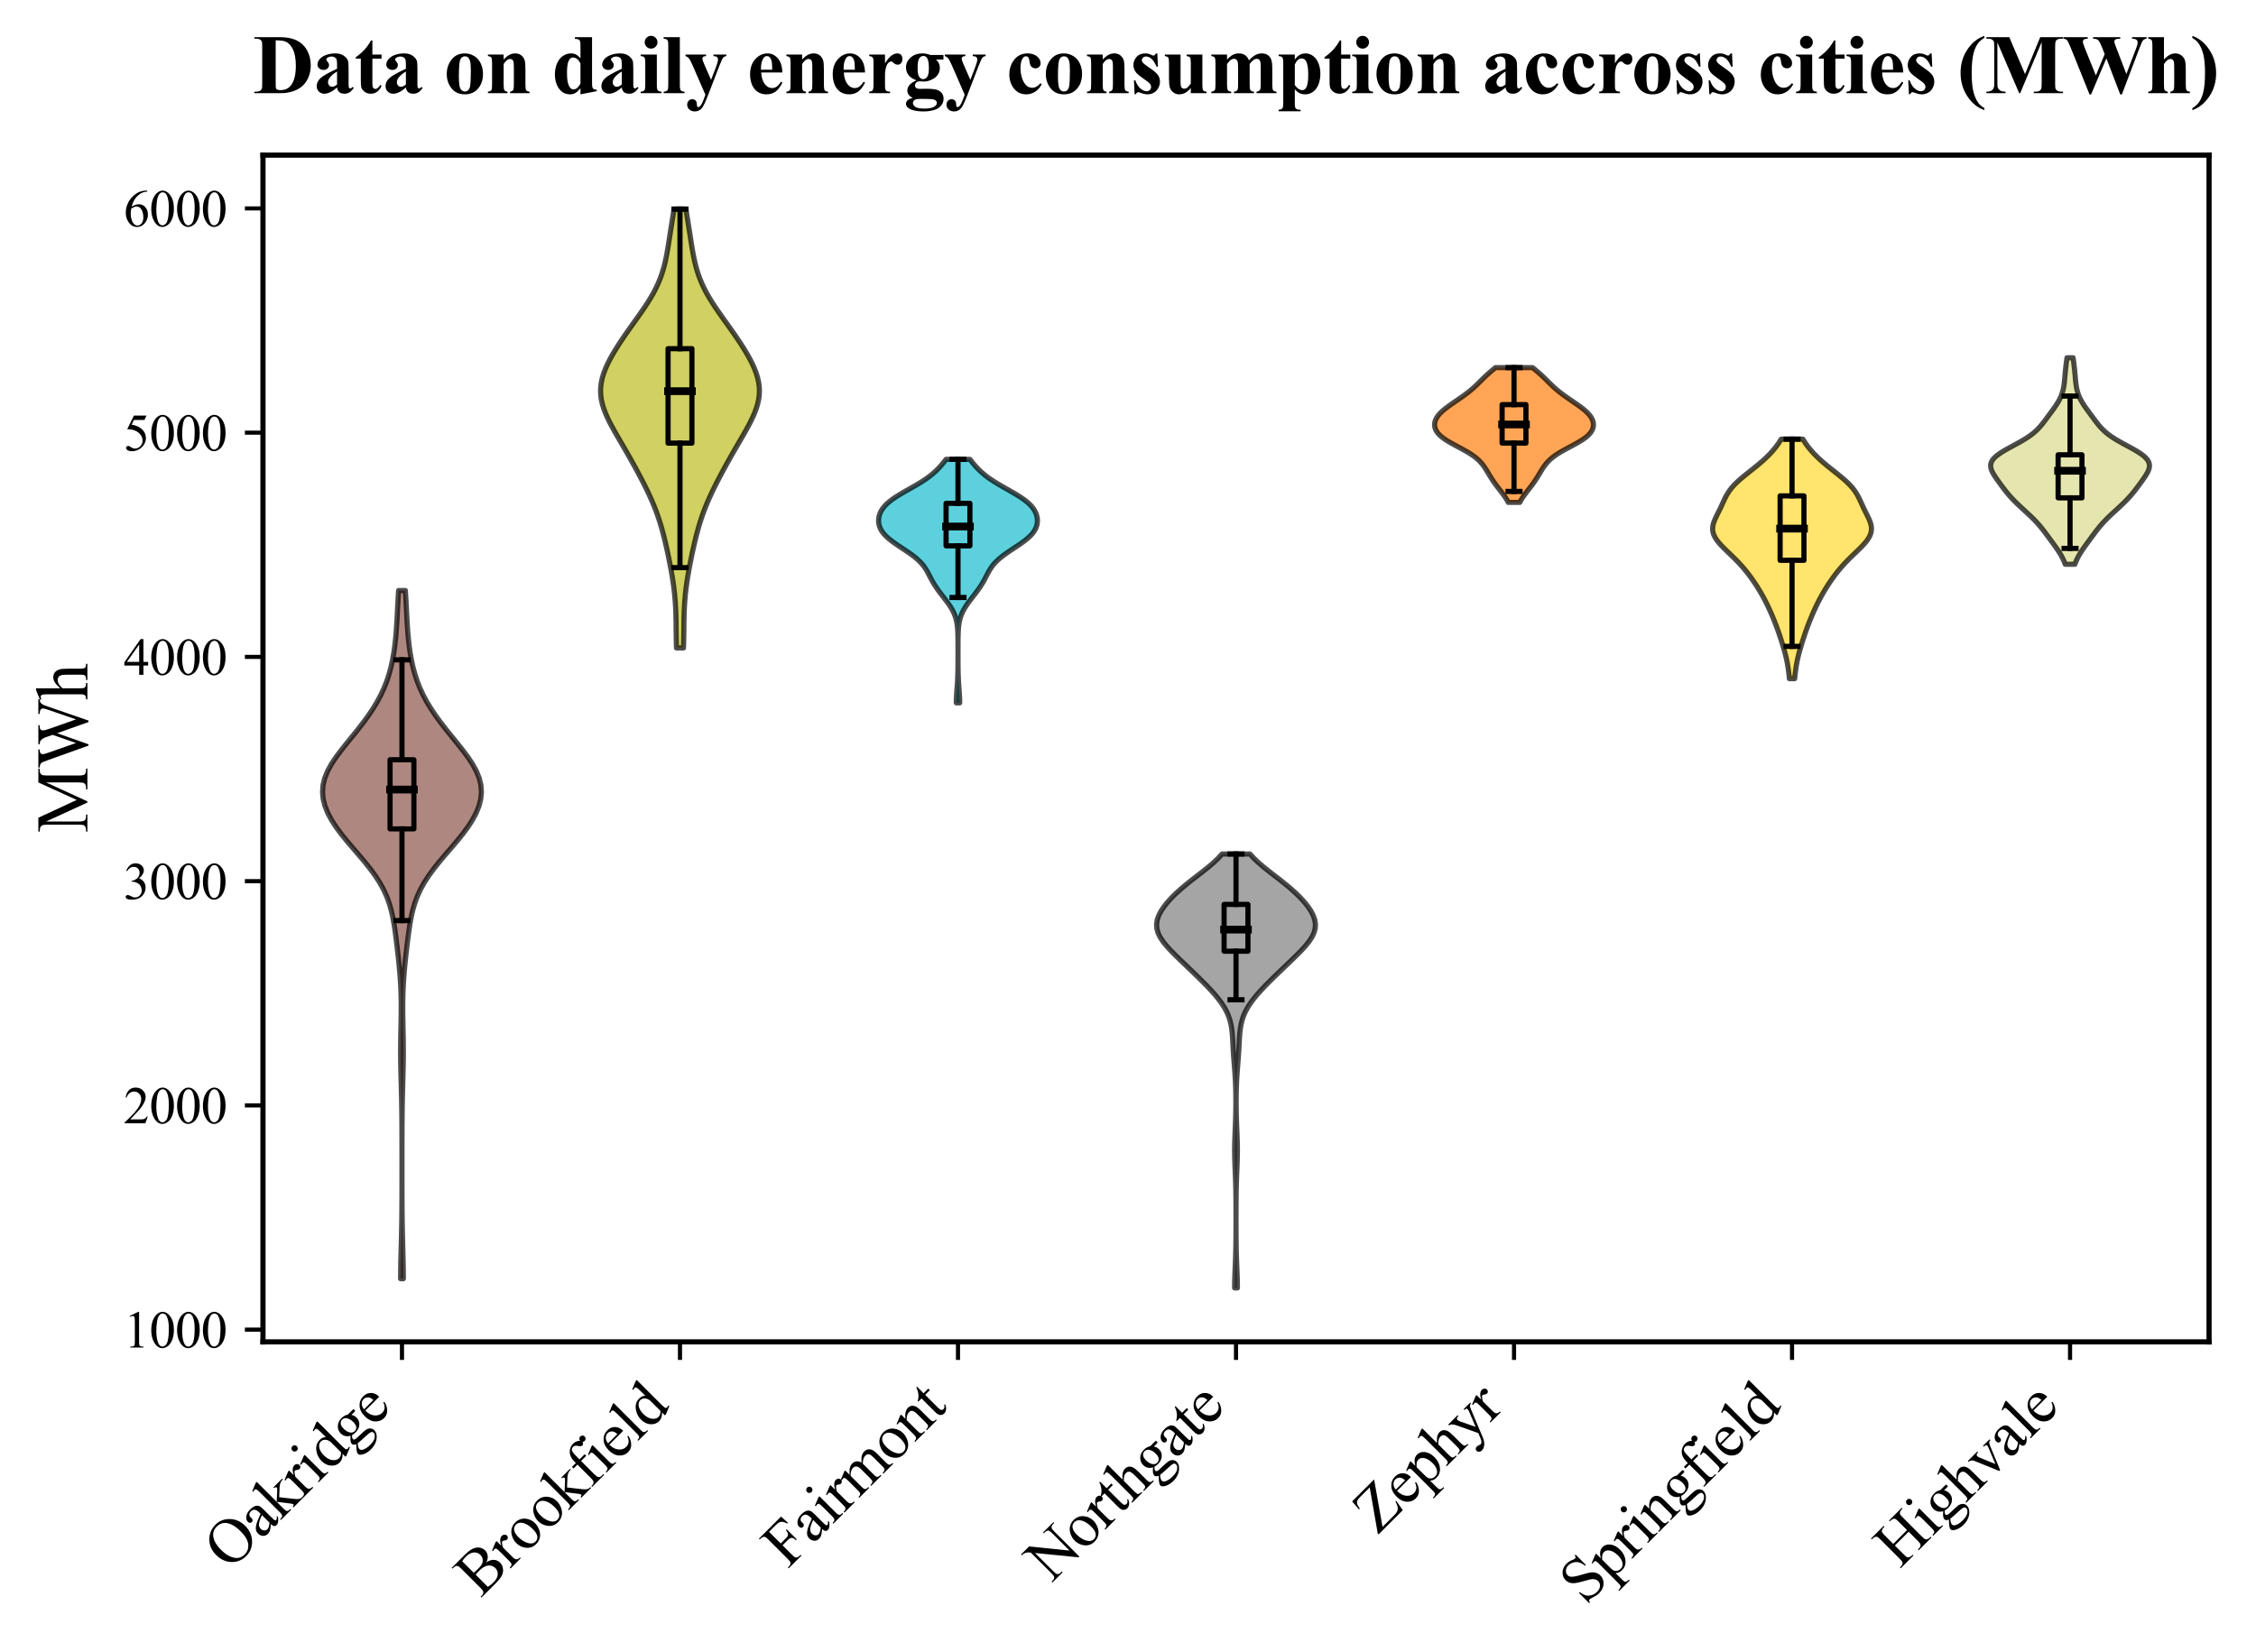 <?xml version="1.0" encoding="utf-8" standalone="no"?>
<!DOCTYPE svg PUBLIC "-//W3C//DTD SVG 1.1//EN"
  "http://www.w3.org/Graphics/SVG/1.1/DTD/svg11.dtd">
<svg xmlns:xlink="http://www.w3.org/1999/xlink" width="436.806pt" height="319.956pt" viewBox="0 0 436.806 319.956" xmlns="http://www.w3.org/2000/svg" version="1.1">
 <defs>
  <style type="text/css">*{stroke-linejoin: round; stroke-linecap: butt}</style>
 </defs>
 <g id="figure_1">
  <g id="patch_1">
   <path d="M 0 319.956 
L 436.806 319.956 
L 436.806 0 
L 0 0 
z
" style="fill: #ffffff"/>
  </g>
  <g id="axes_1">
   <g id="patch_2">
    <path d="M 50.916 259.855 
L 427.716 259.855 
L 427.716 30.045 
L 50.916 30.045 
z
" style="fill: #ffffff"/>
   </g>
   <g id="PolyCollection_1">
    <defs>
     <path id="mc2c70dc3ae" d="M 78.094 -72.328 
L 77.566 -72.328 
L 77.573 -73.674 
L 77.592 -75.02 
L 77.621 -76.366 
L 77.656 -77.712 
L 77.692 -79.059 
L 77.726 -80.405 
L 77.756 -81.751 
L 77.78 -83.097 
L 77.798 -84.443 
L 77.81 -85.789 
L 77.819 -87.136 
L 77.824 -88.482 
L 77.827 -89.828 
L 77.829 -91.174 
L 77.829 -92.52 
L 77.83 -93.867 
L 77.83 -95.213 
L 77.829 -96.559 
L 77.828 -97.905 
L 77.826 -99.251 
L 77.822 -100.597 
L 77.816 -101.944 
L 77.807 -103.29 
L 77.792 -104.636 
L 77.772 -105.982 
L 77.746 -107.328 
L 77.715 -108.674 
L 77.679 -110.021 
L 77.643 -111.367 
L 77.61 -112.713 
L 77.584 -114.059 
L 77.569 -115.405 
L 77.566 -116.752 
L 77.576 -118.098 
L 77.596 -119.444 
L 77.623 -120.79 
L 77.65 -122.136 
L 77.671 -123.482 
L 77.68 -124.829 
L 77.672 -126.175 
L 77.643 -127.521 
L 77.59 -128.867 
L 77.512 -130.213 
L 77.41 -131.56 
L 77.288 -132.906 
L 77.15 -134.252 
L 77.001 -135.598 
L 76.844 -136.944 
L 76.678 -138.29 
L 76.5 -139.637 
L 76.298 -140.983 
L 76.055 -142.329 
L 75.75 -143.675 
L 75.361 -145.021 
L 74.866 -146.367 
L 74.25 -147.714 
L 73.504 -149.06 
L 72.632 -150.406 
L 71.645 -151.752 
L 70.567 -153.098 
L 69.43 -154.445 
L 68.27 -155.791 
L 67.127 -157.137 
L 66.04 -158.483 
L 65.047 -159.829 
L 64.178 -161.175 
L 63.461 -162.522 
L 62.921 -163.868 
L 62.579 -165.214 
L 62.451 -166.56 
L 62.548 -167.906 
L 62.872 -169.252 
L 63.412 -170.599 
L 64.144 -171.945 
L 65.033 -173.291 
L 66.034 -174.637 
L 67.104 -175.983 
L 68.2 -177.33 
L 69.285 -178.676 
L 70.33 -180.022 
L 71.314 -181.368 
L 72.219 -182.714 
L 73.035 -184.06 
L 73.754 -185.407 
L 74.375 -186.753 
L 74.902 -188.099 
L 75.342 -189.445 
L 75.704 -190.791 
L 76 -192.137 
L 76.239 -193.484 
L 76.431 -194.83 
L 76.584 -196.176 
L 76.704 -197.522 
L 76.8 -198.868 
L 76.878 -200.215 
L 76.948 -201.561 
L 77.018 -202.907 
L 77.091 -204.253 
L 77.172 -205.599 
L 78.488 -205.599 
L 78.488 -205.599 
L 78.569 -204.253 
L 78.643 -202.907 
L 78.712 -201.561 
L 78.782 -200.215 
L 78.861 -198.868 
L 78.956 -197.522 
L 79.076 -196.176 
L 79.229 -194.83 
L 79.421 -193.484 
L 79.661 -192.137 
L 79.956 -190.791 
L 80.319 -189.445 
L 80.758 -188.099 
L 81.285 -186.753 
L 81.907 -185.407 
L 82.626 -184.06 
L 83.442 -182.714 
L 84.347 -181.368 
L 85.33 -180.022 
L 86.376 -178.676 
L 87.461 -177.33 
L 88.556 -175.983 
L 89.626 -174.637 
L 90.628 -173.291 
L 91.516 -171.945 
L 92.248 -170.599 
L 92.788 -169.252 
L 93.112 -167.906 
L 93.21 -166.56 
L 93.082 -165.214 
L 92.739 -163.868 
L 92.199 -162.522 
L 91.483 -161.175 
L 90.614 -159.829 
L 89.62 -158.483 
L 88.534 -157.137 
L 87.391 -155.791 
L 86.231 -154.445 
L 85.093 -153.098 
L 84.015 -151.752 
L 83.029 -150.406 
L 82.156 -149.06 
L 81.411 -147.714 
L 80.795 -146.367 
L 80.3 -145.021 
L 79.91 -143.675 
L 79.605 -142.329 
L 79.362 -140.983 
L 79.16 -139.637 
L 78.982 -138.29 
L 78.817 -136.944 
L 78.66 -135.598 
L 78.51 -134.252 
L 78.372 -132.906 
L 78.25 -131.56 
L 78.148 -130.213 
L 78.07 -128.867 
L 78.017 -127.521 
L 77.988 -126.175 
L 77.98 -124.829 
L 77.989 -123.482 
L 78.011 -122.136 
L 78.037 -120.79 
L 78.064 -119.444 
L 78.084 -118.098 
L 78.094 -116.752 
L 78.092 -115.405 
L 78.076 -114.059 
L 78.05 -112.713 
L 78.017 -111.367 
L 77.981 -110.021 
L 77.946 -108.674 
L 77.914 -107.328 
L 77.888 -105.982 
L 77.868 -104.636 
L 77.854 -103.29 
L 77.844 -101.944 
L 77.838 -100.597 
L 77.834 -99.251 
L 77.832 -97.905 
L 77.831 -96.559 
L 77.831 -95.213 
L 77.831 -93.867 
L 77.831 -92.52 
L 77.832 -91.174 
L 77.834 -89.828 
L 77.837 -88.482 
L 77.842 -87.136 
L 77.85 -85.789 
L 77.863 -84.443 
L 77.88 -83.097 
L 77.904 -81.751 
L 77.934 -80.405 
L 77.968 -79.059 
L 78.005 -77.712 
L 78.039 -76.366 
L 78.068 -75.02 
L 78.087 -73.674 
L 78.094 -72.328 
z
" style="stroke: #000000; stroke-opacity: 0.7"/>
    </defs>
    <g clip-path="url(#p5fa65ca5c8)">
     <use xlink:href="#mc2c70dc3ae" x="0" y="319.956" style="fill: #8c564b; fill-opacity: 0.7; stroke: #000000; stroke-opacity: 0.7"/>
    </g>
   </g>
   <g id="PolyCollection_2">
    <defs>
     <path id="mbe7e4461bb" d="M 132.337 -194.482 
L 130.981 -194.482 
L 130.955 -195.341 
L 130.936 -196.199 
L 130.922 -197.058 
L 130.912 -197.916 
L 130.903 -198.774 
L 130.891 -199.633 
L 130.874 -200.491 
L 130.849 -201.35 
L 130.813 -202.208 
L 130.764 -203.067 
L 130.701 -203.925 
L 130.622 -204.783 
L 130.529 -205.642 
L 130.421 -206.5 
L 130.3 -207.359 
L 130.166 -208.217 
L 130.022 -209.075 
L 129.867 -209.934 
L 129.704 -210.792 
L 129.534 -211.651 
L 129.357 -212.509 
L 129.172 -213.368 
L 128.981 -214.226 
L 128.781 -215.084 
L 128.571 -215.943 
L 128.349 -216.801 
L 128.113 -217.66 
L 127.86 -218.518 
L 127.589 -219.376 
L 127.297 -220.235 
L 126.984 -221.093 
L 126.648 -221.952 
L 126.29 -222.81 
L 125.911 -223.668 
L 125.513 -224.527 
L 125.099 -225.385 
L 124.671 -226.244 
L 124.23 -227.102 
L 123.78 -227.961 
L 123.321 -228.819 
L 122.854 -229.677 
L 122.379 -230.536 
L 121.897 -231.394 
L 121.409 -232.253 
L 120.915 -233.111 
L 120.416 -233.969 
L 119.916 -234.828 
L 119.419 -235.686 
L 118.93 -236.545 
L 118.456 -237.403 
L 118.006 -238.261 
L 117.589 -239.12 
L 117.214 -239.978 
L 116.891 -240.837 
L 116.629 -241.695 
L 116.436 -242.554 
L 116.318 -243.412 
L 116.279 -244.27 
L 116.321 -245.129 
L 116.441 -245.987 
L 116.637 -246.846 
L 116.903 -247.704 
L 117.231 -248.562 
L 117.615 -249.421 
L 118.046 -250.279 
L 118.516 -251.138 
L 119.02 -251.996 
L 119.552 -252.854 
L 120.108 -253.713 
L 120.683 -254.571 
L 121.275 -255.43 
L 121.878 -256.288 
L 122.49 -257.147 
L 123.104 -258.005 
L 123.714 -258.863 
L 124.315 -259.722 
L 124.898 -260.58 
L 125.457 -261.439 
L 125.986 -262.297 
L 126.479 -263.155 
L 126.931 -264.014 
L 127.341 -264.872 
L 127.708 -265.731 
L 128.031 -266.589 
L 128.314 -267.447 
L 128.561 -268.306 
L 128.775 -269.164 
L 128.963 -270.023 
L 129.13 -270.881 
L 129.281 -271.74 
L 129.423 -272.598 
L 129.558 -273.456 
L 129.692 -274.315 
L 129.825 -275.173 
L 129.961 -276.032 
L 130.097 -276.89 
L 130.235 -277.748 
L 130.374 -278.607 
L 130.511 -279.465 
L 132.807 -279.465 
L 132.807 -279.465 
L 132.944 -278.607 
L 133.082 -277.748 
L 133.22 -276.89 
L 133.357 -276.032 
L 133.492 -275.173 
L 133.626 -274.315 
L 133.759 -273.456 
L 133.895 -272.598 
L 134.036 -271.74 
L 134.188 -270.881 
L 134.355 -270.023 
L 134.543 -269.164 
L 134.757 -268.306 
L 135.003 -267.447 
L 135.286 -266.589 
L 135.61 -265.731 
L 135.976 -264.872 
L 136.386 -264.014 
L 136.839 -263.155 
L 137.332 -262.297 
L 137.861 -261.439 
L 138.42 -260.58 
L 139.003 -259.722 
L 139.603 -258.863 
L 140.214 -258.005 
L 140.828 -257.147 
L 141.439 -256.288 
L 142.043 -255.43 
L 142.634 -254.571 
L 143.21 -253.713 
L 143.766 -252.854 
L 144.298 -251.996 
L 144.802 -251.138 
L 145.272 -250.279 
L 145.703 -249.421 
L 146.086 -248.562 
L 146.415 -247.704 
L 146.68 -246.846 
L 146.876 -245.987 
L 146.997 -245.129 
L 147.038 -244.27 
L 146.999 -243.412 
L 146.882 -242.554 
L 146.689 -241.695 
L 146.427 -240.837 
L 146.104 -239.978 
L 145.728 -239.12 
L 145.311 -238.261 
L 144.861 -237.403 
L 144.388 -236.545 
L 143.899 -235.686 
L 143.401 -234.828 
L 142.902 -233.969 
L 142.403 -233.111 
L 141.909 -232.253 
L 141.42 -231.394 
L 140.939 -230.536 
L 140.464 -229.677 
L 139.997 -228.819 
L 139.538 -227.961 
L 139.087 -227.102 
L 138.647 -226.244 
L 138.218 -225.385 
L 137.804 -224.527 
L 137.407 -223.668 
L 137.028 -222.81 
L 136.67 -221.952 
L 136.334 -221.093 
L 136.02 -220.235 
L 135.728 -219.376 
L 135.457 -218.518 
L 135.205 -217.66 
L 134.969 -216.801 
L 134.747 -215.943 
L 134.537 -215.084 
L 134.337 -214.226 
L 134.145 -213.368 
L 133.961 -212.509 
L 133.784 -211.651 
L 133.613 -210.792 
L 133.45 -209.934 
L 133.296 -209.075 
L 133.151 -208.217 
L 133.018 -207.359 
L 132.896 -206.5 
L 132.789 -205.642 
L 132.695 -204.783 
L 132.617 -203.925 
L 132.554 -203.067 
L 132.505 -202.208 
L 132.468 -201.35 
L 132.443 -200.491 
L 132.426 -199.633 
L 132.415 -198.774 
L 132.406 -197.916 
L 132.396 -197.058 
L 132.382 -196.199 
L 132.363 -195.341 
L 132.337 -194.482 
z
" style="stroke: #000000; stroke-opacity: 0.7"/>
    </defs>
    <g clip-path="url(#p5fa65ca5c8)">
     <use xlink:href="#mbe7e4461bb" x="0" y="319.956" style="fill: #bcbd22; fill-opacity: 0.7; stroke: #000000; stroke-opacity: 0.7"/>
    </g>
   </g>
   <g id="PolyCollection_3">
    <defs>
     <path id="mc07288854b" d="M 185.816 -183.843 
L 185.158 -183.843 
L 185.163 -184.32 
L 185.179 -184.796 
L 185.203 -185.272 
L 185.233 -185.749 
L 185.267 -186.225 
L 185.303 -186.701 
L 185.338 -187.178 
L 185.37 -187.654 
L 185.398 -188.131 
L 185.421 -188.607 
L 185.44 -189.083 
L 185.455 -189.56 
L 185.466 -190.036 
L 185.473 -190.512 
L 185.479 -190.989 
L 185.482 -191.465 
L 185.484 -191.941 
L 185.486 -192.418 
L 185.486 -192.894 
L 185.487 -193.37 
L 185.487 -193.847 
L 185.486 -194.323 
L 185.486 -194.8 
L 185.484 -195.276 
L 185.482 -195.752 
L 185.477 -196.229 
L 185.47 -196.705 
L 185.458 -197.181 
L 185.439 -197.658 
L 185.41 -198.134 
L 185.368 -198.61 
L 185.308 -199.087 
L 185.226 -199.563 
L 185.117 -200.04 
L 184.976 -200.516 
L 184.8 -200.992 
L 184.587 -201.469 
L 184.337 -201.945 
L 184.052 -202.421 
L 183.736 -202.898 
L 183.394 -203.374 
L 183.035 -203.85 
L 182.667 -204.327 
L 182.297 -204.803 
L 181.934 -205.279 
L 181.583 -205.756 
L 181.252 -206.232 
L 180.941 -206.709 
L 180.653 -207.185 
L 180.386 -207.661 
L 180.133 -208.138 
L 179.887 -208.614 
L 179.635 -209.09 
L 179.364 -209.567 
L 179.06 -210.043 
L 178.708 -210.519 
L 178.296 -210.996 
L 177.819 -211.472 
L 177.272 -211.949 
L 176.662 -212.425 
L 175.999 -212.901 
L 175.297 -213.378 
L 174.577 -213.854 
L 173.861 -214.33 
L 173.17 -214.807 
L 172.525 -215.283 
L 171.943 -215.759 
L 171.437 -216.236 
L 171.013 -216.712 
L 170.675 -217.188 
L 170.42 -217.665 
L 170.245 -218.141 
L 170.143 -218.618 
L 170.108 -219.094 
L 170.136 -219.57 
L 170.226 -220.047 
L 170.38 -220.523 
L 170.603 -220.999 
L 170.902 -221.476 
L 171.282 -221.952 
L 171.75 -222.428 
L 172.306 -222.905 
L 172.948 -223.381 
L 173.665 -223.858 
L 174.444 -224.334 
L 175.265 -224.81 
L 176.107 -225.287 
L 176.947 -225.763 
L 177.763 -226.239 
L 178.537 -226.716 
L 179.258 -227.192 
L 179.919 -227.668 
L 180.518 -228.145 
L 181.06 -228.621 
L 181.552 -229.097 
L 182.002 -229.574 
L 182.418 -230.05 
L 182.808 -230.527 
L 183.175 -231.003 
L 187.8 -231.003 
L 187.8 -231.003 
L 188.166 -230.527 
L 188.556 -230.05 
L 188.973 -229.574 
L 189.423 -229.097 
L 189.915 -228.621 
L 190.457 -228.145 
L 191.056 -227.668 
L 191.716 -227.192 
L 192.437 -226.716 
L 193.212 -226.239 
L 194.028 -225.763 
L 194.868 -225.287 
L 195.71 -224.81 
L 196.531 -224.334 
L 197.31 -223.858 
L 198.027 -223.381 
L 198.668 -222.905 
L 199.225 -222.428 
L 199.693 -221.952 
L 200.073 -221.476 
L 200.372 -220.999 
L 200.595 -220.523 
L 200.749 -220.047 
L 200.839 -219.57 
L 200.867 -219.094 
L 200.832 -218.618 
L 200.73 -218.141 
L 200.554 -217.665 
L 200.3 -217.188 
L 199.962 -216.712 
L 199.538 -216.236 
L 199.032 -215.759 
L 198.449 -215.283 
L 197.804 -214.807 
L 197.114 -214.33 
L 196.397 -213.854 
L 195.678 -213.378 
L 194.976 -212.901 
L 194.312 -212.425 
L 193.702 -211.949 
L 193.156 -211.472 
L 192.678 -210.996 
L 192.267 -210.519 
L 191.915 -210.043 
L 191.61 -209.567 
L 191.34 -209.09 
L 191.088 -208.614 
L 190.842 -208.138 
L 190.589 -207.661 
L 190.321 -207.185 
L 190.033 -206.709 
L 189.723 -206.232 
L 189.391 -205.756 
L 189.041 -205.279 
L 188.678 -204.803 
L 188.308 -204.327 
L 187.939 -203.85 
L 187.58 -203.374 
L 187.239 -202.898 
L 186.923 -202.421 
L 186.638 -201.945 
L 186.388 -201.469 
L 186.175 -200.992 
L 185.999 -200.516 
L 185.858 -200.04 
L 185.749 -199.563 
L 185.666 -199.087 
L 185.607 -198.61 
L 185.565 -198.134 
L 185.536 -197.658 
L 185.517 -197.181 
L 185.505 -196.705 
L 185.497 -196.229 
L 185.493 -195.752 
L 185.49 -195.276 
L 185.489 -194.8 
L 185.488 -194.323 
L 185.488 -193.847 
L 185.488 -193.37 
L 185.488 -192.894 
L 185.489 -192.418 
L 185.491 -191.941 
L 185.493 -191.465 
L 185.496 -190.989 
L 185.501 -190.512 
L 185.509 -190.036 
L 185.52 -189.56 
L 185.534 -189.083 
L 185.553 -188.607 
L 185.577 -188.131 
L 185.605 -187.654 
L 185.637 -187.178 
L 185.672 -186.701 
L 185.708 -186.225 
L 185.742 -185.749 
L 185.772 -185.272 
L 185.796 -184.796 
L 185.811 -184.32 
L 185.816 -183.843 
z
" style="stroke: #000000; stroke-opacity: 0.7"/>
    </defs>
    <g clip-path="url(#p5fa65ca5c8)">
     <use xlink:href="#mc07288854b" x="0" y="319.956" style="fill: #17becf; fill-opacity: 0.7; stroke: #000000; stroke-opacity: 0.7"/>
    </g>
   </g>
   <g id="PolyCollection_4">
    <defs>
     <path id="m9bc739bd9e" d="M 239.585 -70.547 
L 239.047 -70.547 
L 239.054 -71.396 
L 239.071 -72.245 
L 239.098 -73.094 
L 239.131 -73.942 
L 239.166 -74.791 
L 239.2 -75.64 
L 239.23 -76.489 
L 239.256 -77.337 
L 239.275 -78.186 
L 239.29 -79.035 
L 239.3 -79.884 
L 239.307 -80.732 
L 239.311 -81.581 
L 239.313 -82.43 
L 239.314 -83.279 
L 239.314 -84.127 
L 239.314 -84.976 
L 239.312 -85.825 
L 239.309 -86.674 
L 239.303 -87.523 
L 239.295 -88.371 
L 239.282 -89.22 
L 239.264 -90.069 
L 239.241 -90.918 
L 239.213 -91.766 
L 239.18 -92.615 
L 239.145 -93.464 
L 239.111 -94.313 
L 239.081 -95.161 
L 239.06 -96.01 
L 239.048 -96.859 
L 239.049 -97.708 
L 239.063 -98.556 
L 239.086 -99.405 
L 239.117 -100.254 
L 239.151 -101.103 
L 239.186 -101.952 
L 239.218 -102.8 
L 239.244 -103.649 
L 239.265 -104.498 
L 239.279 -105.347 
L 239.286 -106.195 
L 239.286 -107.044 
L 239.279 -107.893 
L 239.263 -108.742 
L 239.238 -109.59 
L 239.203 -110.439 
L 239.158 -111.288 
L 239.103 -112.137 
L 239.04 -112.985 
L 238.973 -113.834 
L 238.906 -114.683 
L 238.843 -115.532 
L 238.787 -116.38 
L 238.74 -117.229 
L 238.697 -118.078 
L 238.651 -118.927 
L 238.59 -119.776 
L 238.499 -120.624 
L 238.36 -121.473 
L 238.158 -122.322 
L 237.877 -123.171 
L 237.51 -124.019 
L 237.051 -124.868 
L 236.502 -125.717 
L 235.87 -126.566 
L 235.166 -127.414 
L 234.402 -128.263 
L 233.593 -129.112 
L 232.753 -129.961 
L 231.89 -130.809 
L 231.015 -131.658 
L 230.131 -132.507 
L 229.244 -133.356 
L 228.36 -134.204 
L 227.491 -135.053 
L 226.655 -135.902 
L 225.879 -136.751 
L 225.193 -137.6 
L 224.63 -138.448 
L 224.221 -139.297 
L 223.986 -140.146 
L 223.936 -140.995 
L 224.068 -141.843 
L 224.366 -142.692 
L 224.811 -143.541 
L 225.381 -144.39 
L 226.057 -145.238 
L 226.826 -146.087 
L 227.681 -146.936 
L 228.616 -147.785 
L 229.624 -148.633 
L 230.687 -149.482 
L 231.784 -150.331 
L 232.882 -151.18 
L 233.945 -152.029 
L 234.94 -152.877 
L 235.837 -153.726 
L 236.619 -154.575 
L 242.013 -154.575 
L 242.013 -154.575 
L 242.795 -153.726 
L 243.692 -152.877 
L 244.686 -152.029 
L 245.75 -151.18 
L 246.848 -150.331 
L 247.944 -149.482 
L 249.008 -148.633 
L 250.015 -147.785 
L 250.951 -146.936 
L 251.806 -146.087 
L 252.575 -145.238 
L 253.251 -144.39 
L 253.82 -143.541 
L 254.266 -142.692 
L 254.564 -141.843 
L 254.696 -140.995 
L 254.646 -140.146 
L 254.411 -139.297 
L 254.002 -138.448 
L 253.439 -137.6 
L 252.753 -136.751 
L 251.977 -135.902 
L 251.141 -135.053 
L 250.272 -134.204 
L 249.388 -133.356 
L 248.501 -132.507 
L 247.617 -131.658 
L 246.741 -130.809 
L 245.879 -129.961 
L 245.038 -129.112 
L 244.23 -128.263 
L 243.466 -127.414 
L 242.762 -126.566 
L 242.13 -125.717 
L 241.581 -124.868 
L 241.122 -124.019 
L 240.755 -123.171 
L 240.474 -122.322 
L 240.272 -121.473 
L 240.133 -120.624 
L 240.042 -119.776 
L 239.981 -118.927 
L 239.935 -118.078 
L 239.892 -117.229 
L 239.845 -116.38 
L 239.789 -115.532 
L 239.726 -114.683 
L 239.659 -113.834 
L 239.592 -112.985 
L 239.529 -112.137 
L 239.474 -111.288 
L 239.428 -110.439 
L 239.394 -109.59 
L 239.369 -108.742 
L 239.353 -107.893 
L 239.346 -107.044 
L 239.346 -106.195 
L 239.353 -105.347 
L 239.367 -104.498 
L 239.388 -103.649 
L 239.414 -102.8 
L 239.446 -101.952 
L 239.481 -101.103 
L 239.515 -100.254 
L 239.546 -99.405 
L 239.569 -98.556 
L 239.582 -97.708 
L 239.583 -96.859 
L 239.572 -96.01 
L 239.55 -95.161 
L 239.521 -94.313 
L 239.486 -93.464 
L 239.452 -92.615 
L 239.419 -91.766 
L 239.39 -90.918 
L 239.367 -90.069 
L 239.35 -89.22 
L 239.337 -88.371 
L 239.329 -87.523 
L 239.323 -86.674 
L 239.32 -85.825 
L 239.318 -84.976 
L 239.318 -84.127 
L 239.318 -83.279 
L 239.319 -82.43 
L 239.321 -81.581 
L 239.325 -80.732 
L 239.332 -79.884 
L 239.342 -79.035 
L 239.357 -78.186 
L 239.376 -77.337 
L 239.402 -76.489 
L 239.432 -75.64 
L 239.466 -74.791 
L 239.501 -73.942 
L 239.534 -73.094 
L 239.561 -72.245 
L 239.578 -71.396 
L 239.585 -70.547 
z
" style="stroke: #000000; stroke-opacity: 0.7"/>
    </defs>
    <g clip-path="url(#p5fa65ca5c8)">
     <use xlink:href="#m9bc739bd9e" x="0" y="319.956" style="fill: #7f7f7f; fill-opacity: 0.7; stroke: #000000; stroke-opacity: 0.7"/>
    </g>
   </g>
   <g id="PolyCollection_5">
    <defs>
     <path id="m2e9f96dc14" d="M 294.258 -222.665 
L 292.031 -222.665 
L 291.89 -222.929 
L 291.737 -223.193 
L 291.573 -223.456 
L 291.4 -223.72 
L 291.217 -223.983 
L 291.026 -224.247 
L 290.829 -224.511 
L 290.627 -224.774 
L 290.423 -225.038 
L 290.218 -225.301 
L 290.014 -225.565 
L 289.813 -225.829 
L 289.615 -226.092 
L 289.424 -226.356 
L 289.237 -226.62 
L 289.057 -226.883 
L 288.883 -227.147 
L 288.714 -227.41 
L 288.55 -227.674 
L 288.389 -227.938 
L 288.23 -228.201 
L 288.072 -228.465 
L 287.912 -228.729 
L 287.75 -228.992 
L 287.581 -229.256 
L 287.405 -229.519 
L 287.218 -229.783 
L 287.016 -230.047 
L 286.798 -230.31 
L 286.559 -230.574 
L 286.297 -230.838 
L 286.008 -231.101 
L 285.691 -231.365 
L 285.344 -231.628 
L 284.967 -231.892 
L 284.56 -232.156 
L 284.127 -232.419 
L 283.67 -232.683 
L 283.194 -232.947 
L 282.706 -233.21 
L 282.212 -233.474 
L 281.719 -233.737 
L 281.235 -234.001 
L 280.767 -234.265 
L 280.322 -234.528 
L 279.906 -234.792 
L 279.522 -235.055 
L 279.175 -235.319 
L 278.867 -235.583 
L 278.598 -235.846 
L 278.37 -236.11 
L 278.18 -236.374 
L 278.028 -236.637 
L 277.912 -236.901 
L 277.831 -237.164 
L 277.782 -237.428 
L 277.765 -237.692 
L 277.779 -237.955 
L 277.823 -238.219 
L 277.898 -238.483 
L 278.003 -238.746 
L 278.138 -239.01 
L 278.303 -239.273 
L 278.499 -239.537 
L 278.723 -239.801 
L 278.976 -240.064 
L 279.255 -240.328 
L 279.558 -240.592 
L 279.883 -240.855 
L 280.227 -241.119 
L 280.586 -241.382 
L 280.957 -241.646 
L 281.337 -241.91 
L 281.721 -242.173 
L 282.108 -242.437 
L 282.493 -242.7 
L 282.874 -242.964 
L 283.247 -243.228 
L 283.612 -243.491 
L 283.965 -243.755 
L 284.306 -244.019 
L 284.634 -244.282 
L 284.949 -244.546 
L 285.252 -244.809 
L 285.542 -245.073 
L 285.823 -245.337 
L 286.096 -245.6 
L 286.363 -245.864 
L 286.628 -246.128 
L 286.892 -246.391 
L 287.16 -246.655 
L 287.433 -246.918 
L 287.712 -247.182 
L 288 -247.446 
L 288.297 -247.709 
L 288.602 -247.973 
L 288.915 -248.237 
L 289.233 -248.5 
L 289.554 -248.764 
L 296.735 -248.764 
L 296.735 -248.764 
L 297.056 -248.5 
L 297.374 -248.237 
L 297.687 -247.973 
L 297.992 -247.709 
L 298.289 -247.446 
L 298.577 -247.182 
L 298.856 -246.918 
L 299.129 -246.655 
L 299.397 -246.391 
L 299.661 -246.128 
L 299.926 -245.864 
L 300.193 -245.6 
L 300.466 -245.337 
L 300.747 -245.073 
L 301.037 -244.809 
L 301.34 -244.546 
L 301.655 -244.282 
L 301.983 -244.019 
L 302.324 -243.755 
L 302.677 -243.491 
L 303.042 -243.228 
L 303.415 -242.964 
L 303.796 -242.7 
L 304.181 -242.437 
L 304.568 -242.173 
L 304.952 -241.91 
L 305.332 -241.646 
L 305.703 -241.382 
L 306.062 -241.119 
L 306.406 -240.855 
L 306.731 -240.592 
L 307.034 -240.328 
L 307.313 -240.064 
L 307.566 -239.801 
L 307.79 -239.537 
L 307.986 -239.273 
L 308.151 -239.01 
L 308.286 -238.746 
L 308.391 -238.483 
L 308.466 -238.219 
L 308.51 -237.955 
L 308.524 -237.692 
L 308.507 -237.428 
L 308.458 -237.164 
L 308.377 -236.901 
L 308.261 -236.637 
L 308.109 -236.374 
L 307.919 -236.11 
L 307.691 -235.846 
L 307.422 -235.583 
L 307.114 -235.319 
L 306.767 -235.055 
L 306.383 -234.792 
L 305.967 -234.528 
L 305.522 -234.265 
L 305.054 -234.001 
L 304.57 -233.737 
L 304.077 -233.474 
L 303.583 -233.21 
L 303.095 -232.947 
L 302.619 -232.683 
L 302.162 -232.419 
L 301.729 -232.156 
L 301.322 -231.892 
L 300.945 -231.628 
L 300.598 -231.365 
L 300.281 -231.101 
L 299.992 -230.838 
L 299.73 -230.574 
L 299.491 -230.31 
L 299.273 -230.047 
L 299.071 -229.783 
L 298.884 -229.519 
L 298.708 -229.256 
L 298.539 -228.992 
L 298.377 -228.729 
L 298.217 -228.465 
L 298.059 -228.201 
L 297.9 -227.938 
L 297.739 -227.674 
L 297.575 -227.41 
L 297.406 -227.147 
L 297.232 -226.883 
L 297.052 -226.62 
L 296.866 -226.356 
L 296.674 -226.092 
L 296.476 -225.829 
L 296.275 -225.565 
L 296.071 -225.301 
L 295.866 -225.038 
L 295.662 -224.774 
L 295.46 -224.511 
L 295.263 -224.247 
L 295.072 -223.983 
L 294.889 -223.72 
L 294.716 -223.456 
L 294.552 -223.193 
L 294.399 -222.929 
L 294.258 -222.665 
z
" style="stroke: #000000; stroke-opacity: 0.7"/>
    </defs>
    <g clip-path="url(#p5fa65ca5c8)">
     <use xlink:href="#m2e9f96dc14" x="0" y="319.956" style="fill: #ff7f0e; fill-opacity: 0.7; stroke: #000000; stroke-opacity: 0.7"/>
    </g>
   </g>
   <g id="PolyCollection_6">
    <defs>
     <path id="m6c71770d13" d="M 347.484 -188.533 
L 346.462 -188.533 
L 346.416 -189.002 
L 346.365 -189.47 
L 346.309 -189.939 
L 346.246 -190.407 
L 346.175 -190.876 
L 346.096 -191.344 
L 346.007 -191.812 
L 345.909 -192.281 
L 345.802 -192.749 
L 345.687 -193.218 
L 345.563 -193.686 
L 345.433 -194.155 
L 345.297 -194.623 
L 345.156 -195.092 
L 345.011 -195.56 
L 344.862 -196.029 
L 344.71 -196.497 
L 344.553 -196.966 
L 344.393 -197.434 
L 344.228 -197.902 
L 344.058 -198.371 
L 343.884 -198.839 
L 343.704 -199.308 
L 343.519 -199.776 
L 343.328 -200.245 
L 343.132 -200.713 
L 342.931 -201.182 
L 342.723 -201.65 
L 342.51 -202.119 
L 342.289 -202.587 
L 342.062 -203.056 
L 341.826 -203.524 
L 341.582 -203.993 
L 341.33 -204.461 
L 341.068 -204.929 
L 340.796 -205.398 
L 340.514 -205.866 
L 340.223 -206.335 
L 339.921 -206.803 
L 339.609 -207.272 
L 339.285 -207.74 
L 338.95 -208.209 
L 338.602 -208.677 
L 338.239 -209.146 
L 337.86 -209.614 
L 337.464 -210.083 
L 337.049 -210.551 
L 336.615 -211.019 
L 336.162 -211.488 
L 335.693 -211.956 
L 335.212 -212.425 
L 334.724 -212.893 
L 334.236 -213.362 
L 333.758 -213.83 
L 333.301 -214.299 
L 332.878 -214.767 
L 332.499 -215.236 
L 332.176 -215.704 
L 331.919 -216.173 
L 331.735 -216.641 
L 331.627 -217.11 
L 331.593 -217.578 
L 331.632 -218.046 
L 331.733 -218.515 
L 331.886 -218.983 
L 332.078 -219.452 
L 332.297 -219.92 
L 332.529 -220.389 
L 332.764 -220.857 
L 332.994 -221.326 
L 333.217 -221.794 
L 333.433 -222.263 
L 333.646 -222.731 
L 333.863 -223.2 
L 334.093 -223.668 
L 334.346 -224.136 
L 334.632 -224.605 
L 334.958 -225.073 
L 335.329 -225.542 
L 335.747 -226.01 
L 336.211 -226.479 
L 336.717 -226.947 
L 337.258 -227.416 
L 337.825 -227.884 
L 338.409 -228.353 
L 339 -228.821 
L 339.589 -229.29 
L 340.168 -229.758 
L 340.73 -230.227 
L 341.271 -230.695 
L 341.785 -231.163 
L 342.272 -231.632 
L 342.729 -232.1 
L 343.157 -232.569 
L 343.555 -233.037 
L 343.925 -233.506 
L 344.268 -233.974 
L 344.584 -234.443 
L 344.875 -234.911 
L 349.071 -234.911 
L 349.071 -234.911 
L 349.362 -234.443 
L 349.678 -233.974 
L 350.021 -233.506 
L 350.391 -233.037 
L 350.79 -232.569 
L 351.217 -232.1 
L 351.675 -231.632 
L 352.161 -231.163 
L 352.676 -230.695 
L 353.216 -230.227 
L 353.778 -229.758 
L 354.357 -229.29 
L 354.946 -228.821 
L 355.538 -228.353 
L 356.121 -227.884 
L 356.688 -227.416 
L 357.229 -226.947 
L 357.735 -226.479 
L 358.199 -226.01 
L 358.617 -225.542 
L 358.988 -225.073 
L 359.314 -224.605 
L 359.6 -224.136 
L 359.853 -223.668 
L 360.083 -223.2 
L 360.3 -222.731 
L 360.513 -222.263 
L 360.729 -221.794 
L 360.952 -221.326 
L 361.183 -220.857 
L 361.418 -220.389 
L 361.649 -219.92 
L 361.868 -219.452 
L 362.06 -218.983 
L 362.214 -218.515 
L 362.315 -218.046 
L 362.353 -217.578 
L 362.32 -217.11 
L 362.211 -216.641 
L 362.027 -216.173 
L 361.77 -215.704 
L 361.447 -215.236 
L 361.069 -214.767 
L 360.645 -214.299 
L 360.188 -213.83 
L 359.71 -213.362 
L 359.223 -212.893 
L 358.734 -212.425 
L 358.253 -211.956 
L 357.784 -211.488 
L 357.332 -211.019 
L 356.898 -210.551 
L 356.483 -210.083 
L 356.086 -209.614 
L 355.707 -209.146 
L 355.344 -208.677 
L 354.996 -208.209 
L 354.661 -207.74 
L 354.337 -207.272 
L 354.025 -206.803 
L 353.723 -206.335 
L 353.432 -205.866 
L 353.15 -205.398 
L 352.879 -204.929 
L 352.617 -204.461 
L 352.364 -203.993 
L 352.12 -203.524 
L 351.885 -203.056 
L 351.657 -202.587 
L 351.437 -202.119 
L 351.223 -201.65 
L 351.015 -201.182 
L 350.814 -200.713 
L 350.618 -200.245 
L 350.427 -199.776 
L 350.242 -199.308 
L 350.062 -198.839 
L 349.888 -198.371 
L 349.718 -197.902 
L 349.553 -197.434 
L 349.393 -196.966 
L 349.237 -196.497 
L 349.084 -196.029 
L 348.935 -195.56 
L 348.79 -195.092 
L 348.649 -194.623 
L 348.513 -194.155 
L 348.383 -193.686 
L 348.26 -193.218 
L 348.144 -192.749 
L 348.037 -192.281 
L 347.939 -191.812 
L 347.85 -191.344 
L 347.771 -190.876 
L 347.7 -190.407 
L 347.637 -189.939 
L 347.581 -189.47 
L 347.53 -189.002 
L 347.484 -188.533 
z
" style="stroke: #000000; stroke-opacity: 0.7"/>
    </defs>
    <g clip-path="url(#p5fa65ca5c8)">
     <use xlink:href="#m6c71770d13" x="0" y="319.956" style="fill: #ffd92f; fill-opacity: 0.7; stroke: #000000; stroke-opacity: 0.7"/>
    </g>
   </g>
   <g id="PolyCollection_7">
    <defs>
     <path id="m1dd6887a58" d="M 401.733 -210.68 
L 399.87 -210.68 
L 399.716 -211.084 
L 399.541 -211.488 
L 399.347 -211.892 
L 399.132 -212.296 
L 398.898 -212.7 
L 398.646 -213.104 
L 398.38 -213.508 
L 398.101 -213.912 
L 397.813 -214.316 
L 397.52 -214.72 
L 397.224 -215.124 
L 396.927 -215.528 
L 396.63 -215.932 
L 396.331 -216.336 
L 396.03 -216.74 
L 395.724 -217.144 
L 395.408 -217.548 
L 395.08 -217.952 
L 394.736 -218.356 
L 394.376 -218.76 
L 393.996 -219.164 
L 393.598 -219.568 
L 393.184 -219.972 
L 392.757 -220.376 
L 392.32 -220.78 
L 391.88 -221.184 
L 391.44 -221.588 
L 391.005 -221.992 
L 390.58 -222.396 
L 390.169 -222.8 
L 389.774 -223.203 
L 389.396 -223.607 
L 389.036 -224.011 
L 388.693 -224.415 
L 388.365 -224.819 
L 388.049 -225.223 
L 387.743 -225.627 
L 387.443 -226.031 
L 387.148 -226.435 
L 386.857 -226.839 
L 386.572 -227.243 
L 386.297 -227.647 
L 386.039 -228.051 
L 385.808 -228.455 
L 385.619 -228.859 
L 385.485 -229.263 
L 385.422 -229.667 
L 385.445 -230.071 
L 385.566 -230.475 
L 385.792 -230.879 
L 386.128 -231.283 
L 386.57 -231.687 
L 387.11 -232.091 
L 387.733 -232.495 
L 388.42 -232.899 
L 389.148 -233.303 
L 389.896 -233.707 
L 390.641 -234.111 
L 391.362 -234.515 
L 392.044 -234.919 
L 392.675 -235.323 
L 393.249 -235.727 
L 393.764 -236.131 
L 394.224 -236.535 
L 394.635 -236.939 
L 395.006 -237.343 
L 395.346 -237.747 
L 395.665 -238.151 
L 395.972 -238.555 
L 396.273 -238.959 
L 396.571 -239.363 
L 396.87 -239.767 
L 397.168 -240.171 
L 397.463 -240.575 
L 397.752 -240.979 
L 398.031 -241.383 
L 398.295 -241.787 
L 398.539 -242.191 
L 398.761 -242.595 
L 398.959 -242.999 
L 399.13 -243.403 
L 399.275 -243.807 
L 399.395 -244.211 
L 399.493 -244.615 
L 399.572 -245.019 
L 399.635 -245.423 
L 399.686 -245.827 
L 399.728 -246.231 
L 399.766 -246.635 
L 399.801 -247.039 
L 399.837 -247.443 
L 399.874 -247.847 
L 399.914 -248.251 
L 399.956 -248.655 
L 400.002 -249.059 
L 400.051 -249.463 
L 400.102 -249.866 
L 400.155 -250.27 
L 400.209 -250.674 
L 401.394 -250.674 
L 401.394 -250.674 
L 401.449 -250.27 
L 401.502 -249.866 
L 401.553 -249.463 
L 401.601 -249.059 
L 401.647 -248.655 
L 401.69 -248.251 
L 401.729 -247.847 
L 401.766 -247.443 
L 401.802 -247.039 
L 401.837 -246.635 
L 401.875 -246.231 
L 401.918 -245.827 
L 401.969 -245.423 
L 402.032 -245.019 
L 402.11 -244.615 
L 402.208 -244.211 
L 402.329 -243.807 
L 402.474 -243.403 
L 402.645 -242.999 
L 402.842 -242.595 
L 403.064 -242.191 
L 403.308 -241.787 
L 403.572 -241.383 
L 403.851 -240.979 
L 404.14 -240.575 
L 404.435 -240.171 
L 404.733 -239.767 
L 405.032 -239.363 
L 405.33 -238.959 
L 405.631 -238.555 
L 405.938 -238.151 
L 406.257 -237.747 
L 406.598 -237.343 
L 406.969 -236.939 
L 407.38 -236.535 
L 407.839 -236.131 
L 408.355 -235.727 
L 408.928 -235.323 
L 409.559 -234.919 
L 410.241 -234.515 
L 410.962 -234.111 
L 411.707 -233.707 
L 412.455 -233.303 
L 413.184 -232.899 
L 413.871 -232.495 
L 414.493 -232.091 
L 415.033 -231.687 
L 415.475 -231.283 
L 415.811 -230.879 
L 416.038 -230.475 
L 416.158 -230.071 
L 416.181 -229.667 
L 416.118 -229.263 
L 415.984 -228.859 
L 415.795 -228.455 
L 415.565 -228.051 
L 415.307 -227.647 
L 415.031 -227.243 
L 414.746 -226.839 
L 414.455 -226.435 
L 414.16 -226.031 
L 413.86 -225.627 
L 413.554 -225.223 
L 413.239 -224.819 
L 412.91 -224.415 
L 412.567 -224.011 
L 412.207 -223.607 
L 411.83 -223.203 
L 411.434 -222.8 
L 411.023 -222.396 
L 410.598 -221.992 
L 410.164 -221.588 
L 409.724 -221.184 
L 409.283 -220.78 
L 408.846 -220.376 
L 408.419 -219.972 
L 408.005 -219.568 
L 407.607 -219.164 
L 407.228 -218.76 
L 406.867 -218.356 
L 406.523 -217.952 
L 406.195 -217.548 
L 405.88 -217.144 
L 405.573 -216.74 
L 405.272 -216.336 
L 404.974 -215.932 
L 404.676 -215.528 
L 404.379 -215.124 
L 404.083 -214.72 
L 403.79 -214.316 
L 403.503 -213.912 
L 403.224 -213.508 
L 402.957 -213.104 
L 402.705 -212.7 
L 402.471 -212.296 
L 402.257 -211.892 
L 402.062 -211.488 
L 401.888 -211.084 
L 401.733 -210.68 
z
" style="stroke: #000000; stroke-opacity: 0.7"/>
    </defs>
    <g clip-path="url(#p5fa65ca5c8)">
     <use xlink:href="#m1dd6887a58" x="0" y="319.956" style="fill: #dbdb8d; fill-opacity: 0.7; stroke: #000000; stroke-opacity: 0.7"/>
    </g>
   </g>
   <g id="matplotlib.axis_1">
    <g id="xtick_1">
     <g id="line2d_1">
      <defs>
       <path id="md679270044" d="M 0 0 
L 0 3.5 
" style="stroke: #000000; stroke-width: 0.8"/>
      </defs>
      <g>
       <use xlink:href="#md679270044" x="77.83" y="259.855" style="stroke: #000000; stroke-width: 0.8"/>
      </g>
     </g>
     <g id="text_1">
      <!-- Oakridge -->
      <g transform="translate(44.427 304.319) rotate(-45) scale(0.12 -0.12)">
       <defs>
        <path id="TimesNewRomanPSMT-4f" d="M 2341 4334 
Q 3166 4334 3770 3707 
Q 4375 3081 4375 2144 
Q 4375 1178 3765 540 
Q 3156 -97 2291 -97 
Q 1416 -97 820 525 
Q 225 1147 225 2134 
Q 225 3144 913 3781 
Q 1509 4334 2341 4334 
z
M 2281 4106 
Q 1713 4106 1369 3684 
Q 941 3159 941 2147 
Q 941 1109 1384 550 
Q 1725 125 2284 125 
Q 2881 125 3270 590 
Q 3659 1056 3659 2059 
Q 3659 3147 3231 3681 
Q 2888 4106 2281 4106 
z
" transform="scale(0.016)"/>
        <path id="TimesNewRomanPSMT-61" d="M 1822 413 
Q 1381 72 1269 19 
Q 1100 -59 909 -59 
Q 613 -59 420 144 
Q 228 347 228 678 
Q 228 888 322 1041 
Q 450 1253 767 1440 
Q 1084 1628 1822 1897 
L 1822 2009 
Q 1822 2438 1686 2597 
Q 1550 2756 1291 2756 
Q 1094 2756 978 2650 
Q 859 2544 859 2406 
L 866 2225 
Q 866 2081 792 2003 
Q 719 1925 600 1925 
Q 484 1925 411 2006 
Q 338 2088 338 2228 
Q 338 2497 613 2722 
Q 888 2947 1384 2947 
Q 1766 2947 2009 2819 
Q 2194 2722 2281 2516 
Q 2338 2381 2338 1966 
L 2338 994 
Q 2338 584 2353 492 
Q 2369 400 2405 369 
Q 2441 338 2488 338 
Q 2538 338 2575 359 
Q 2641 400 2828 588 
L 2828 413 
Q 2478 -56 2159 -56 
Q 2006 -56 1915 50 
Q 1825 156 1822 413 
z
M 1822 616 
L 1822 1706 
Q 1350 1519 1213 1441 
Q 966 1303 859 1153 
Q 753 1003 753 825 
Q 753 600 887 451 
Q 1022 303 1197 303 
Q 1434 303 1822 616 
z
" transform="scale(0.016)"/>
        <path id="TimesNewRomanPSMT-6b" d="M 1047 4444 
L 1047 1597 
L 1775 2259 
Q 2006 2472 2044 2528 
Q 2069 2566 2069 2603 
Q 2069 2666 2017 2711 
Q 1966 2756 1847 2763 
L 1847 2863 
L 3091 2863 
L 3091 2763 
Q 2834 2756 2664 2684 
Q 2494 2613 2291 2428 
L 1556 1750 
L 2291 822 
Q 2597 438 2703 334 
Q 2853 188 2966 144 
Q 3044 113 3238 113 
L 3238 0 
L 1847 0 
L 1847 113 
Q 1966 116 2008 148 
Q 2050 181 2050 241 
Q 2050 313 1925 472 
L 1047 1594 
L 1047 644 
Q 1047 366 1086 278 
Q 1125 191 1197 153 
Q 1269 116 1509 113 
L 1509 0 
L 53 0 
L 53 113 
Q 272 113 381 166 
Q 447 200 481 272 
Q 528 375 528 628 
L 528 3234 
Q 528 3731 506 3842 
Q 484 3953 434 3995 
Q 384 4038 303 4038 
Q 238 4038 106 3984 
L 53 4094 
L 903 4444 
L 1047 4444 
z
" transform="scale(0.016)"/>
        <path id="TimesNewRomanPSMT-72" d="M 1038 2947 
L 1038 2303 
Q 1397 2947 1775 2947 
Q 1947 2947 2059 2842 
Q 2172 2738 2172 2600 
Q 2172 2478 2090 2393 
Q 2009 2309 1897 2309 
Q 1788 2309 1652 2417 
Q 1516 2525 1450 2525 
Q 1394 2525 1328 2463 
Q 1188 2334 1038 2041 
L 1038 669 
Q 1038 431 1097 309 
Q 1138 225 1241 169 
Q 1344 113 1538 113 
L 1538 0 
L 72 0 
L 72 113 
Q 291 113 397 181 
Q 475 231 506 341 
Q 522 394 522 644 
L 522 1753 
Q 522 2253 501 2348 
Q 481 2444 426 2487 
Q 372 2531 291 2531 
Q 194 2531 72 2484 
L 41 2597 
L 906 2947 
L 1038 2947 
z
" transform="scale(0.016)"/>
        <path id="TimesNewRomanPSMT-69" d="M 928 4444 
Q 1059 4444 1151 4351 
Q 1244 4259 1244 4128 
Q 1244 3997 1151 3903 
Q 1059 3809 928 3809 
Q 797 3809 703 3903 
Q 609 3997 609 4128 
Q 609 4259 701 4351 
Q 794 4444 928 4444 
z
M 1188 2947 
L 1188 647 
Q 1188 378 1227 289 
Q 1266 200 1342 156 
Q 1419 113 1622 113 
L 1622 0 
L 231 0 
L 231 113 
Q 441 113 512 153 
Q 584 194 626 287 
Q 669 381 669 647 
L 669 1750 
Q 669 2216 641 2353 
Q 619 2453 572 2492 
Q 525 2531 444 2531 
Q 356 2531 231 2484 
L 188 2597 
L 1050 2947 
L 1188 2947 
z
" transform="scale(0.016)"/>
        <path id="TimesNewRomanPSMT-64" d="M 2222 322 
Q 2013 103 1813 7 
Q 1613 -88 1381 -88 
Q 913 -88 563 304 
Q 213 697 213 1313 
Q 213 1928 600 2439 
Q 988 2950 1597 2950 
Q 1975 2950 2222 2709 
L 2222 3238 
Q 2222 3728 2198 3840 
Q 2175 3953 2125 3993 
Q 2075 4034 2000 4034 
Q 1919 4034 1784 3984 
L 1744 4094 
L 2597 4444 
L 2738 4444 
L 2738 1134 
Q 2738 631 2761 520 
Q 2784 409 2836 365 
Q 2888 322 2956 322 
Q 3041 322 3181 375 
L 3216 266 
L 2366 -88 
L 2222 -88 
L 2222 322 
z
M 2222 541 
L 2222 2016 
Q 2203 2228 2109 2403 
Q 2016 2578 1861 2667 
Q 1706 2756 1559 2756 
Q 1284 2756 1069 2509 
Q 784 2184 784 1559 
Q 784 928 1059 592 
Q 1334 256 1672 256 
Q 1956 256 2222 541 
z
" transform="scale(0.016)"/>
        <path id="TimesNewRomanPSMT-67" d="M 966 1044 
Q 703 1172 562 1401 
Q 422 1631 422 1909 
Q 422 2334 742 2640 
Q 1063 2947 1563 2947 
Q 1972 2947 2272 2747 
L 2878 2747 
Q 3013 2747 3034 2739 
Q 3056 2731 3066 2713 
Q 3084 2684 3084 2613 
Q 3084 2531 3069 2500 
Q 3059 2484 3036 2475 
Q 3013 2466 2878 2466 
L 2506 2466 
Q 2681 2241 2681 1891 
Q 2681 1491 2375 1206 
Q 2069 922 1553 922 
Q 1341 922 1119 984 
Q 981 866 932 777 
Q 884 688 884 625 
Q 884 572 936 522 
Q 988 472 1138 450 
Q 1225 438 1575 428 
Q 2219 413 2409 384 
Q 2700 344 2873 169 
Q 3047 -6 3047 -263 
Q 3047 -616 2716 -925 
Q 2228 -1381 1444 -1381 
Q 841 -1381 425 -1109 
Q 191 -953 191 -784 
Q 191 -709 225 -634 
Q 278 -519 444 -313 
Q 466 -284 763 25 
Q 600 122 533 198 
Q 466 275 466 372 
Q 466 481 555 628 
Q 644 775 966 1044 
z
M 1509 2797 
Q 1278 2797 1122 2612 
Q 966 2428 966 2047 
Q 966 1553 1178 1281 
Q 1341 1075 1591 1075 
Q 1828 1075 1981 1253 
Q 2134 1431 2134 1813 
Q 2134 2309 1919 2591 
Q 1759 2797 1509 2797 
z
M 934 0 
Q 788 -159 713 -296 
Q 638 -434 638 -550 
Q 638 -700 819 -813 
Q 1131 -1006 1722 -1006 
Q 2284 -1006 2551 -807 
Q 2819 -609 2819 -384 
Q 2819 -222 2659 -153 
Q 2497 -84 2016 -72 
Q 1313 -53 934 0 
z
" transform="scale(0.016)"/>
        <path id="TimesNewRomanPSMT-65" d="M 681 1784 
Q 678 1147 991 784 
Q 1303 422 1725 422 
Q 2006 422 2214 576 
Q 2422 731 2563 1106 
L 2659 1044 
Q 2594 616 2278 264 
Q 1963 -88 1488 -88 
Q 972 -88 605 314 
Q 238 716 238 1394 
Q 238 2128 614 2539 
Q 991 2950 1559 2950 
Q 2041 2950 2350 2633 
Q 2659 2316 2659 1784 
L 681 1784 
z
M 681 1966 
L 2006 1966 
Q 1991 2241 1941 2353 
Q 1863 2528 1708 2628 
Q 1553 2728 1384 2728 
Q 1125 2728 920 2526 
Q 716 2325 681 1966 
z
" transform="scale(0.016)"/>
       </defs>
       <use xlink:href="#TimesNewRomanPSMT-4f"/>
       <use xlink:href="#TimesNewRomanPSMT-61" x="72.217"/>
       <use xlink:href="#TimesNewRomanPSMT-6b" x="116.602"/>
       <use xlink:href="#TimesNewRomanPSMT-72" x="166.602"/>
       <use xlink:href="#TimesNewRomanPSMT-69" x="199.902"/>
       <use xlink:href="#TimesNewRomanPSMT-64" x="227.686"/>
       <use xlink:href="#TimesNewRomanPSMT-67" x="277.686"/>
       <use xlink:href="#TimesNewRomanPSMT-65" x="327.686"/>
      </g>
     </g>
    </g>
    <g id="xtick_2">
     <g id="line2d_2">
      <g>
       <use xlink:href="#md679270044" x="131.659" y="259.855" style="stroke: #000000; stroke-width: 0.8"/>
      </g>
     </g>
     <g id="text_2">
      <!-- Brookfield -->
      <g transform="translate(93.081 309.509) rotate(-45) scale(0.12 -0.12)">
       <defs>
        <path id="TimesNewRomanPSMT-42" d="M 2956 2163 
Q 3397 2069 3616 1863 
Q 3919 1575 3919 1159 
Q 3919 844 3719 555 
Q 3519 266 3170 133 
Q 2822 0 2106 0 
L 106 0 
L 106 116 
L 266 116 
Q 531 116 647 284 
Q 719 394 719 750 
L 719 3488 
Q 719 3881 628 3984 
Q 506 4122 266 4122 
L 106 4122 
L 106 4238 
L 1938 4238 
Q 2450 4238 2759 4163 
Q 3228 4050 3475 3764 
Q 3722 3478 3722 3106 
Q 3722 2788 3528 2536 
Q 3334 2284 2956 2163 
z
M 1319 2331 
Q 1434 2309 1582 2298 
Q 1731 2288 1909 2288 
Q 2366 2288 2595 2386 
Q 2825 2484 2947 2687 
Q 3069 2891 3069 3131 
Q 3069 3503 2766 3765 
Q 2463 4028 1881 4028 
Q 1569 4028 1319 3959 
L 1319 2331 
z
M 1319 306 
Q 1681 222 2034 222 
Q 2600 222 2897 476 
Q 3194 731 3194 1106 
Q 3194 1353 3059 1581 
Q 2925 1809 2622 1940 
Q 2319 2072 1872 2072 
Q 1678 2072 1540 2065 
Q 1403 2059 1319 2044 
L 1319 306 
z
" transform="scale(0.016)"/>
        <path id="TimesNewRomanPSMT-6f" d="M 1600 2947 
Q 2250 2947 2644 2453 
Q 2978 2031 2978 1484 
Q 2978 1100 2793 706 
Q 2609 313 2286 112 
Q 1963 -88 1566 -88 
Q 919 -88 538 428 
Q 216 863 216 1403 
Q 216 1797 411 2186 
Q 606 2575 925 2761 
Q 1244 2947 1600 2947 
z
M 1503 2744 
Q 1338 2744 1170 2645 
Q 1003 2547 900 2300 
Q 797 2053 797 1666 
Q 797 1041 1045 587 
Q 1294 134 1700 134 
Q 2003 134 2200 384 
Q 2397 634 2397 1244 
Q 2397 2006 2069 2444 
Q 1847 2744 1503 2744 
z
" transform="scale(0.016)"/>
        <path id="TimesNewRomanPSMT-66" d="M 1319 2638 
L 1319 756 
Q 1319 356 1406 250 
Q 1522 113 1716 113 
L 1975 113 
L 1975 0 
L 266 0 
L 266 113 
L 394 113 
Q 519 113 622 175 
Q 725 238 764 344 
Q 803 450 803 756 
L 803 2638 
L 247 2638 
L 247 2863 
L 803 2863 
L 803 3050 
Q 803 3478 940 3775 
Q 1078 4072 1361 4255 
Q 1644 4438 1997 4438 
Q 2325 4438 2600 4225 
Q 2781 4084 2781 3909 
Q 2781 3816 2700 3733 
Q 2619 3650 2525 3650 
Q 2453 3650 2373 3701 
Q 2294 3753 2178 3923 
Q 2063 4094 1966 4153 
Q 1869 4213 1750 4213 
Q 1606 4213 1506 4136 
Q 1406 4059 1362 3898 
Q 1319 3738 1319 3069 
L 1319 2863 
L 2056 2863 
L 2056 2638 
L 1319 2638 
z
" transform="scale(0.016)"/>
        <path id="TimesNewRomanPSMT-6c" d="M 1184 4444 
L 1184 647 
Q 1184 378 1223 290 
Q 1263 203 1344 158 
Q 1425 113 1647 113 
L 1647 0 
L 244 0 
L 244 113 
Q 441 113 512 153 
Q 584 194 625 287 
Q 666 381 666 647 
L 666 3247 
Q 666 3731 644 3842 
Q 622 3953 573 3993 
Q 525 4034 450 4034 
Q 369 4034 244 3984 
L 191 4094 
L 1044 4444 
L 1184 4444 
z
" transform="scale(0.016)"/>
       </defs>
       <use xlink:href="#TimesNewRomanPSMT-42"/>
       <use xlink:href="#TimesNewRomanPSMT-72" x="66.699"/>
       <use xlink:href="#TimesNewRomanPSMT-6f" x="100"/>
       <use xlink:href="#TimesNewRomanPSMT-6f" x="150"/>
       <use xlink:href="#TimesNewRomanPSMT-6b" x="200"/>
       <use xlink:href="#TimesNewRomanPSMT-66" x="250"/>
       <use xlink:href="#TimesNewRomanPSMT-69" x="283.301"/>
       <use xlink:href="#TimesNewRomanPSMT-65" x="311.084"/>
       <use xlink:href="#TimesNewRomanPSMT-6c" x="355.469"/>
       <use xlink:href="#TimesNewRomanPSMT-64" x="383.252"/>
      </g>
     </g>
    </g>
    <g id="xtick_3">
     <g id="line2d_3">
      <g>
       <use xlink:href="#md679270044" x="185.487" y="259.855" style="stroke: #000000; stroke-width: 0.8"/>
      </g>
     </g>
     <g id="text_3">
      <!-- Fairmont -->
      <g transform="translate(152.562 303.857) rotate(-45) scale(0.12 -0.12)">
       <defs>
        <path id="TimesNewRomanPSMT-46" d="M 1309 4006 
L 1309 2341 
L 2081 2341 
Q 2347 2341 2470 2458 
Q 2594 2575 2634 2922 
L 2750 2922 
L 2750 1488 
L 2634 1488 
Q 2631 1734 2570 1850 
Q 2509 1966 2401 2023 
Q 2294 2081 2081 2081 
L 1309 2081 
L 1309 750 
Q 1309 428 1350 325 
Q 1381 247 1481 191 
Q 1619 116 1769 116 
L 1922 116 
L 1922 0 
L 103 0 
L 103 116 
L 253 116 
Q 516 116 634 269 
Q 709 369 709 750 
L 709 3488 
Q 709 3809 669 3913 
Q 638 3991 541 4047 
Q 406 4122 253 4122 
L 103 4122 
L 103 4238 
L 3256 4238 
L 3297 3306 
L 3188 3306 
Q 3106 3603 2998 3742 
Q 2891 3881 2733 3943 
Q 2575 4006 2244 4006 
L 1309 4006 
z
" transform="scale(0.016)"/>
        <path id="TimesNewRomanPSMT-6d" d="M 1050 2338 
Q 1363 2650 1419 2697 
Q 1559 2816 1721 2881 
Q 1884 2947 2044 2947 
Q 2313 2947 2506 2790 
Q 2700 2634 2766 2338 
Q 3088 2713 3309 2830 
Q 3531 2947 3766 2947 
Q 3994 2947 4170 2830 
Q 4347 2713 4450 2447 
Q 4519 2266 4519 1878 
L 4519 647 
Q 4519 378 4559 278 
Q 4591 209 4675 161 
Q 4759 113 4950 113 
L 4950 0 
L 3538 0 
L 3538 113 
L 3597 113 
Q 3781 113 3884 184 
Q 3956 234 3988 344 
Q 4000 397 4000 647 
L 4000 1878 
Q 4000 2228 3916 2372 
Q 3794 2572 3525 2572 
Q 3359 2572 3192 2489 
Q 3025 2406 2788 2181 
L 2781 2147 
L 2788 2013 
L 2788 647 
Q 2788 353 2820 281 
Q 2853 209 2943 161 
Q 3034 113 3253 113 
L 3253 0 
L 1806 0 
L 1806 113 
Q 2044 113 2133 169 
Q 2222 225 2256 338 
Q 2272 391 2272 647 
L 2272 1878 
Q 2272 2228 2169 2381 
Q 2031 2581 1784 2581 
Q 1616 2581 1450 2491 
Q 1191 2353 1050 2181 
L 1050 647 
Q 1050 366 1089 281 
Q 1128 197 1204 155 
Q 1281 113 1516 113 
L 1516 0 
L 100 0 
L 100 113 
Q 297 113 375 155 
Q 453 197 493 289 
Q 534 381 534 647 
L 534 1741 
Q 534 2213 506 2350 
Q 484 2453 437 2492 
Q 391 2531 309 2531 
Q 222 2531 100 2484 
L 53 2597 
L 916 2947 
L 1050 2947 
L 1050 2338 
z
" transform="scale(0.016)"/>
        <path id="TimesNewRomanPSMT-6e" d="M 1034 2341 
Q 1538 2947 1994 2947 
Q 2228 2947 2397 2830 
Q 2566 2713 2666 2444 
Q 2734 2256 2734 1869 
L 2734 647 
Q 2734 375 2778 278 
Q 2813 200 2889 156 
Q 2966 113 3172 113 
L 3172 0 
L 1756 0 
L 1756 113 
L 1816 113 
Q 2016 113 2095 173 
Q 2175 234 2206 353 
Q 2219 400 2219 647 
L 2219 1819 
Q 2219 2209 2117 2386 
Q 2016 2563 1775 2563 
Q 1403 2563 1034 2156 
L 1034 647 
Q 1034 356 1069 288 
Q 1113 197 1189 155 
Q 1266 113 1500 113 
L 1500 0 
L 84 0 
L 84 113 
L 147 113 
Q 366 113 442 223 
Q 519 334 519 647 
L 519 1709 
Q 519 2225 495 2337 
Q 472 2450 423 2490 
Q 375 2531 294 2531 
Q 206 2531 84 2484 
L 38 2597 
L 900 2947 
L 1034 2947 
L 1034 2341 
z
" transform="scale(0.016)"/>
        <path id="TimesNewRomanPSMT-74" d="M 1031 3803 
L 1031 2863 
L 1700 2863 
L 1700 2644 
L 1031 2644 
L 1031 788 
Q 1031 509 1111 412 
Q 1191 316 1316 316 
Q 1419 316 1516 380 
Q 1613 444 1666 569 
L 1788 569 
Q 1678 263 1478 108 
Q 1278 -47 1066 -47 
Q 922 -47 784 33 
Q 647 113 581 261 
Q 516 409 516 719 
L 516 2644 
L 63 2644 
L 63 2747 
Q 234 2816 414 2980 
Q 594 3144 734 3369 
Q 806 3488 934 3803 
L 1031 3803 
z
" transform="scale(0.016)"/>
       </defs>
       <use xlink:href="#TimesNewRomanPSMT-46"/>
       <use xlink:href="#TimesNewRomanPSMT-61" x="55.615"/>
       <use xlink:href="#TimesNewRomanPSMT-69" x="100"/>
       <use xlink:href="#TimesNewRomanPSMT-72" x="127.783"/>
       <use xlink:href="#TimesNewRomanPSMT-6d" x="161.084"/>
       <use xlink:href="#TimesNewRomanPSMT-6f" x="238.867"/>
       <use xlink:href="#TimesNewRomanPSMT-6e" x="288.867"/>
       <use xlink:href="#TimesNewRomanPSMT-74" x="338.867"/>
      </g>
     </g>
    </g>
    <g id="xtick_4">
     <g id="line2d_4">
      <g>
       <use xlink:href="#md679270044" x="239.316" y="259.855" style="stroke: #000000; stroke-width: 0.8"/>
      </g>
     </g>
     <g id="text_4">
      <!-- Northgate -->
      <g transform="translate(203.556 306.676) rotate(-45) scale(0.12 -0.12)">
       <defs>
        <path id="TimesNewRomanPSMT-4e" d="M -84 4238 
L 1066 4238 
L 3656 1059 
L 3656 3503 
Q 3656 3894 3569 3991 
Q 3453 4122 3203 4122 
L 3056 4122 
L 3056 4238 
L 4531 4238 
L 4531 4122 
L 4381 4122 
Q 4113 4122 4000 3959 
Q 3931 3859 3931 3503 
L 3931 -69 
L 3819 -69 
L 1025 3344 
L 1025 734 
Q 1025 344 1109 247 
Q 1228 116 1475 116 
L 1625 116 
L 1625 0 
L 150 0 
L 150 116 
L 297 116 
Q 569 116 681 278 
Q 750 378 750 734 
L 750 3681 
Q 566 3897 470 3965 
Q 375 4034 191 4094 
Q 100 4122 -84 4122 
L -84 4238 
z
" transform="scale(0.016)"/>
        <path id="TimesNewRomanPSMT-68" d="M 1041 4444 
L 1041 2350 
Q 1388 2731 1591 2839 
Q 1794 2947 1997 2947 
Q 2241 2947 2416 2812 
Q 2591 2678 2675 2391 
Q 2734 2191 2734 1659 
L 2734 647 
Q 2734 375 2778 275 
Q 2809 200 2884 156 
Q 2959 113 3159 113 
L 3159 0 
L 1753 0 
L 1753 113 
L 1819 113 
Q 2019 113 2097 173 
Q 2175 234 2206 353 
Q 2216 403 2216 647 
L 2216 1659 
Q 2216 2128 2167 2275 
Q 2119 2422 2012 2495 
Q 1906 2569 1756 2569 
Q 1603 2569 1437 2487 
Q 1272 2406 1041 2159 
L 1041 647 
Q 1041 353 1073 281 
Q 1106 209 1195 161 
Q 1284 113 1503 113 
L 1503 0 
L 84 0 
L 84 113 
Q 275 113 384 172 
Q 447 203 484 290 
Q 522 378 522 647 
L 522 3238 
Q 522 3728 498 3840 
Q 475 3953 426 3993 
Q 378 4034 297 4034 
Q 231 4034 84 3984 
L 41 4094 
L 897 4444 
L 1041 4444 
z
" transform="scale(0.016)"/>
       </defs>
       <use xlink:href="#TimesNewRomanPSMT-4e"/>
       <use xlink:href="#TimesNewRomanPSMT-6f" x="72.217"/>
       <use xlink:href="#TimesNewRomanPSMT-72" x="122.217"/>
       <use xlink:href="#TimesNewRomanPSMT-74" x="155.518"/>
       <use xlink:href="#TimesNewRomanPSMT-68" x="183.301"/>
       <use xlink:href="#TimesNewRomanPSMT-67" x="233.301"/>
       <use xlink:href="#TimesNewRomanPSMT-61" x="283.301"/>
       <use xlink:href="#TimesNewRomanPSMT-74" x="327.686"/>
       <use xlink:href="#TimesNewRomanPSMT-65" x="355.469"/>
      </g>
     </g>
    </g>
    <g id="xtick_5">
     <g id="line2d_5">
      <g>
       <use xlink:href="#md679270044" x="293.145" y="259.855" style="stroke: #000000; stroke-width: 0.8"/>
      </g>
     </g>
     <g id="text_5">
      <!-- Zephyr -->
      <g transform="translate(266.811 297.249) rotate(-45) scale(0.12 -0.12)">
       <defs>
        <path id="TimesNewRomanPSMT-5a" d="M 3681 4238 
L 897 256 
L 2634 256 
Q 3034 256 3248 431 
Q 3463 606 3628 1141 
L 3731 1122 
L 3531 0 
L 81 0 
L 81 116 
L 2800 3984 
L 1444 3984 
Q 1106 3984 954 3911 
Q 803 3838 723 3698 
Q 644 3559 578 3178 
L 459 3178 
L 547 4238 
L 3681 4238 
z
" transform="scale(0.016)"/>
        <path id="TimesNewRomanPSMT-70" d="M -6 2578 
L 875 2934 
L 994 2934 
L 994 2266 
Q 1216 2644 1439 2795 
Q 1663 2947 1909 2947 
Q 2341 2947 2628 2609 
Q 2981 2197 2981 1534 
Q 2981 794 2556 309 
Q 2206 -88 1675 -88 
Q 1444 -88 1275 -22 
Q 1150 25 994 166 
L 994 -706 
Q 994 -1000 1030 -1079 
Q 1066 -1159 1155 -1206 
Q 1244 -1253 1478 -1253 
L 1478 -1369 
L -22 -1369 
L -22 -1253 
L 56 -1253 
Q 228 -1256 350 -1188 
Q 409 -1153 442 -1076 
Q 475 -1000 475 -688 
L 475 2019 
Q 475 2297 450 2372 
Q 425 2447 370 2484 
Q 316 2522 222 2522 
Q 147 2522 31 2478 
L -6 2578 
z
M 994 2081 
L 994 1013 
Q 994 666 1022 556 
Q 1066 375 1236 237 
Q 1406 100 1666 100 
Q 1978 100 2172 344 
Q 2425 663 2425 1241 
Q 2425 1897 2138 2250 
Q 1938 2494 1663 2494 
Q 1513 2494 1366 2419 
Q 1253 2363 994 2081 
z
" transform="scale(0.016)"/>
        <path id="TimesNewRomanPSMT-79" d="M 38 2863 
L 1372 2863 
L 1372 2747 
L 1306 2747 
Q 1166 2747 1095 2686 
Q 1025 2625 1025 2534 
Q 1025 2413 1128 2197 
L 1825 753 
L 2466 2334 
Q 2519 2463 2519 2588 
Q 2519 2644 2497 2672 
Q 2472 2706 2419 2726 
Q 2366 2747 2231 2747 
L 2231 2863 
L 3163 2863 
L 3163 2747 
Q 3047 2734 2984 2696 
Q 2922 2659 2847 2556 
Q 2819 2513 2741 2316 
L 1575 -541 
Q 1406 -956 1132 -1168 
Q 859 -1381 606 -1381 
Q 422 -1381 303 -1275 
Q 184 -1169 184 -1031 
Q 184 -900 270 -820 
Q 356 -741 506 -741 
Q 609 -741 788 -809 
Q 913 -856 944 -856 
Q 1038 -856 1148 -759 
Q 1259 -663 1372 -384 
L 1575 113 
L 547 2272 
Q 500 2369 397 2513 
Q 319 2622 269 2659 
Q 197 2709 38 2747 
L 38 2863 
z
" transform="scale(0.016)"/>
       </defs>
       <use xlink:href="#TimesNewRomanPSMT-5a"/>
       <use xlink:href="#TimesNewRomanPSMT-65" x="61.084"/>
       <use xlink:href="#TimesNewRomanPSMT-70" x="105.469"/>
       <use xlink:href="#TimesNewRomanPSMT-68" x="155.469"/>
       <use xlink:href="#TimesNewRomanPSMT-79" x="205.469"/>
       <use xlink:href="#TimesNewRomanPSMT-72" x="255.469"/>
      </g>
     </g>
    </g>
    <g id="xtick_6">
     <g id="line2d_6">
      <g>
       <use xlink:href="#md679270044" x="346.973" y="259.855" style="stroke: #000000; stroke-width: 0.8"/>
      </g>
     </g>
     <g id="text_6">
      <!-- Springfield -->
      <g transform="translate(306.964 310.925) rotate(-45) scale(0.12 -0.12)">
       <defs>
        <path id="TimesNewRomanPSMT-53" d="M 2934 4334 
L 2934 2869 
L 2819 2869 
Q 2763 3291 2617 3541 
Q 2472 3791 2203 3937 
Q 1934 4084 1647 4084 
Q 1322 4084 1109 3886 
Q 897 3688 897 3434 
Q 897 3241 1031 3081 
Q 1225 2847 1953 2456 
Q 2547 2138 2764 1967 
Q 2981 1797 3098 1565 
Q 3216 1334 3216 1081 
Q 3216 600 2842 251 
Q 2469 -97 1881 -97 
Q 1697 -97 1534 -69 
Q 1438 -53 1133 45 
Q 828 144 747 144 
Q 669 144 623 97 
Q 578 50 556 -97 
L 441 -97 
L 441 1356 
L 556 1356 
Q 638 900 775 673 
Q 913 447 1195 297 
Q 1478 147 1816 147 
Q 2206 147 2432 353 
Q 2659 559 2659 841 
Q 2659 997 2573 1156 
Q 2488 1316 2306 1453 
Q 2184 1547 1640 1851 
Q 1097 2156 867 2337 
Q 638 2519 519 2737 
Q 400 2956 400 3219 
Q 400 3675 750 4004 
Q 1100 4334 1641 4334 
Q 1978 4334 2356 4169 
Q 2531 4091 2603 4091 
Q 2684 4091 2736 4139 
Q 2788 4188 2819 4334 
L 2934 4334 
z
" transform="scale(0.016)"/>
       </defs>
       <use xlink:href="#TimesNewRomanPSMT-53"/>
       <use xlink:href="#TimesNewRomanPSMT-70" x="55.615"/>
       <use xlink:href="#TimesNewRomanPSMT-72" x="105.615"/>
       <use xlink:href="#TimesNewRomanPSMT-69" x="138.916"/>
       <use xlink:href="#TimesNewRomanPSMT-6e" x="166.699"/>
       <use xlink:href="#TimesNewRomanPSMT-67" x="216.699"/>
       <use xlink:href="#TimesNewRomanPSMT-66" x="266.699"/>
       <use xlink:href="#TimesNewRomanPSMT-69" x="300"/>
       <use xlink:href="#TimesNewRomanPSMT-65" x="327.783"/>
       <use xlink:href="#TimesNewRomanPSMT-6c" x="372.168"/>
       <use xlink:href="#TimesNewRomanPSMT-64" x="399.951"/>
      </g>
     </g>
    </g>
    <g id="xtick_7">
     <g id="line2d_7">
      <g>
       <use xlink:href="#md679270044" x="400.802" y="259.855" style="stroke: #000000; stroke-width: 0.8"/>
      </g>
     </g>
     <g id="text_7">
      <!-- Highvale -->
      <g transform="translate(367.867 303.851) rotate(-45) scale(0.12 -0.12)">
       <defs>
        <path id="TimesNewRomanPSMT-48" d="M 1316 2272 
L 3284 2272 
L 3284 3484 
Q 3284 3809 3244 3913 
Q 3213 3991 3113 4047 
Q 2978 4122 2828 4122 
L 2678 4122 
L 2678 4238 
L 4491 4238 
L 4491 4122 
L 4341 4122 
Q 4191 4122 4056 4050 
Q 3956 4000 3920 3898 
Q 3884 3797 3884 3484 
L 3884 750 
Q 3884 428 3925 325 
Q 3956 247 4053 191 
Q 4191 116 4341 116 
L 4491 116 
L 4491 0 
L 2678 0 
L 2678 116 
L 2828 116 
Q 3088 116 3206 269 
Q 3284 369 3284 750 
L 3284 2041 
L 1316 2041 
L 1316 750 
Q 1316 428 1356 325 
Q 1388 247 1488 191 
Q 1622 116 1772 116 
L 1925 116 
L 1925 0 
L 109 0 
L 109 116 
L 259 116 
Q 522 116 641 269 
Q 716 369 716 750 
L 716 3484 
Q 716 3809 675 3913 
Q 644 3991 547 4047 
Q 409 4122 259 4122 
L 109 4122 
L 109 4238 
L 1925 4238 
L 1925 4122 
L 1772 4122 
Q 1622 4122 1488 4050 
Q 1391 4000 1353 3898 
Q 1316 3797 1316 3484 
L 1316 2272 
z
" transform="scale(0.016)"/>
        <path id="TimesNewRomanPSMT-76" d="M 53 2863 
L 1400 2863 
L 1400 2747 
L 1313 2747 
Q 1191 2747 1127 2687 
Q 1063 2628 1063 2528 
Q 1063 2419 1128 2269 
L 1794 688 
L 2463 2328 
Q 2534 2503 2534 2594 
Q 2534 2638 2509 2666 
Q 2475 2713 2422 2730 
Q 2369 2747 2206 2747 
L 2206 2863 
L 3141 2863 
L 3141 2747 
Q 2978 2734 2916 2681 
Q 2806 2588 2719 2369 
L 1703 -88 
L 1575 -88 
L 553 2328 
Q 484 2497 421 2570 
Q 359 2644 263 2694 
Q 209 2722 53 2747 
L 53 2863 
z
" transform="scale(0.016)"/>
       </defs>
       <use xlink:href="#TimesNewRomanPSMT-48"/>
       <use xlink:href="#TimesNewRomanPSMT-69" x="72.217"/>
       <use xlink:href="#TimesNewRomanPSMT-67" x="100"/>
       <use xlink:href="#TimesNewRomanPSMT-68" x="150"/>
       <use xlink:href="#TimesNewRomanPSMT-76" x="200"/>
       <use xlink:href="#TimesNewRomanPSMT-61" x="250"/>
       <use xlink:href="#TimesNewRomanPSMT-6c" x="294.385"/>
       <use xlink:href="#TimesNewRomanPSMT-65" x="322.168"/>
      </g>
     </g>
    </g>
   </g>
   <g id="matplotlib.axis_2">
    <g id="ytick_1">
     <g id="line2d_8">
      <defs>
       <path id="mde5b6c071f" d="M 0 0 
L -3.5 0 
" style="stroke: #000000; stroke-width: 0.8"/>
      </defs>
      <g>
       <use xlink:href="#mde5b6c071f" x="50.916" y="257.486" style="stroke: #000000; stroke-width: 0.8"/>
      </g>
     </g>
     <g id="text_8">
      <!-- 1000 -->
      <g transform="translate(23.916 260.958) scale(0.1 -0.1)">
       <defs>
        <path id="TimesNewRomanPSMT-31" d="M 750 3822 
L 1781 4325 
L 1884 4325 
L 1884 747 
Q 1884 391 1914 303 
Q 1944 216 2037 169 
Q 2131 122 2419 116 
L 2419 0 
L 825 0 
L 825 116 
Q 1125 122 1212 167 
Q 1300 213 1334 289 
Q 1369 366 1369 747 
L 1369 3034 
Q 1369 3497 1338 3628 
Q 1316 3728 1258 3775 
Q 1200 3822 1119 3822 
Q 1003 3822 797 3725 
L 750 3822 
z
" transform="scale(0.016)"/>
        <path id="TimesNewRomanPSMT-30" d="M 231 2094 
Q 231 2819 450 3342 
Q 669 3866 1031 4122 
Q 1313 4325 1613 4325 
Q 2100 4325 2488 3828 
Q 2972 3213 2972 2159 
Q 2972 1422 2759 906 
Q 2547 391 2217 158 
Q 1888 -75 1581 -75 
Q 975 -75 572 641 
Q 231 1244 231 2094 
z
M 844 2016 
Q 844 1141 1059 588 
Q 1238 122 1591 122 
Q 1759 122 1940 273 
Q 2122 425 2216 781 
Q 2359 1319 2359 2297 
Q 2359 3022 2209 3506 
Q 2097 3866 1919 4016 
Q 1791 4119 1609 4119 
Q 1397 4119 1231 3928 
Q 1006 3669 925 3112 
Q 844 2556 844 2016 
z
" transform="scale(0.016)"/>
       </defs>
       <use xlink:href="#TimesNewRomanPSMT-31"/>
       <use xlink:href="#TimesNewRomanPSMT-30" x="50"/>
       <use xlink:href="#TimesNewRomanPSMT-30" x="100"/>
       <use xlink:href="#TimesNewRomanPSMT-30" x="150"/>
      </g>
     </g>
    </g>
    <g id="ytick_2">
     <g id="line2d_9">
      <g>
       <use xlink:href="#mde5b6c071f" x="50.916" y="214.061" style="stroke: #000000; stroke-width: 0.8"/>
      </g>
     </g>
     <g id="text_9">
      <!-- 2000 -->
      <g transform="translate(23.916 217.533) scale(0.1 -0.1)">
       <defs>
        <path id="TimesNewRomanPSMT-32" d="M 2934 816 
L 2638 0 
L 138 0 
L 138 116 
Q 1241 1122 1691 1759 
Q 2141 2397 2141 2925 
Q 2141 3328 1894 3587 
Q 1647 3847 1303 3847 
Q 991 3847 742 3664 
Q 494 3481 375 3128 
L 259 3128 
Q 338 3706 661 4015 
Q 984 4325 1469 4325 
Q 1984 4325 2329 3994 
Q 2675 3663 2675 3213 
Q 2675 2891 2525 2569 
Q 2294 2063 1775 1497 
Q 997 647 803 472 
L 1909 472 
Q 2247 472 2383 497 
Q 2519 522 2628 598 
Q 2738 675 2819 816 
L 2934 816 
z
" transform="scale(0.016)"/>
       </defs>
       <use xlink:href="#TimesNewRomanPSMT-32"/>
       <use xlink:href="#TimesNewRomanPSMT-30" x="50"/>
       <use xlink:href="#TimesNewRomanPSMT-30" x="100"/>
       <use xlink:href="#TimesNewRomanPSMT-30" x="150"/>
      </g>
     </g>
    </g>
    <g id="ytick_3">
     <g id="line2d_10">
      <g>
       <use xlink:href="#mde5b6c071f" x="50.916" y="170.636" style="stroke: #000000; stroke-width: 0.8"/>
      </g>
     </g>
     <g id="text_10">
      <!-- 3000 -->
      <g transform="translate(23.916 174.108) scale(0.1 -0.1)">
       <defs>
        <path id="TimesNewRomanPSMT-33" d="M 325 3431 
Q 506 3859 782 4092 
Q 1059 4325 1472 4325 
Q 1981 4325 2253 3994 
Q 2459 3747 2459 3466 
Q 2459 3003 1878 2509 
Q 2269 2356 2469 2072 
Q 2669 1788 2669 1403 
Q 2669 853 2319 450 
Q 1863 -75 997 -75 
Q 569 -75 414 31 
Q 259 138 259 259 
Q 259 350 332 419 
Q 406 488 509 488 
Q 588 488 669 463 
Q 722 447 909 348 
Q 1097 250 1169 231 
Q 1284 197 1416 197 
Q 1734 197 1970 444 
Q 2206 691 2206 1028 
Q 2206 1275 2097 1509 
Q 2016 1684 1919 1775 
Q 1784 1900 1550 2001 
Q 1316 2103 1072 2103 
L 972 2103 
L 972 2197 
Q 1219 2228 1467 2375 
Q 1716 2522 1828 2728 
Q 1941 2934 1941 3181 
Q 1941 3503 1739 3701 
Q 1538 3900 1238 3900 
Q 753 3900 428 3381 
L 325 3431 
z
" transform="scale(0.016)"/>
       </defs>
       <use xlink:href="#TimesNewRomanPSMT-33"/>
       <use xlink:href="#TimesNewRomanPSMT-30" x="50"/>
       <use xlink:href="#TimesNewRomanPSMT-30" x="100"/>
       <use xlink:href="#TimesNewRomanPSMT-30" x="150"/>
      </g>
     </g>
    </g>
    <g id="ytick_4">
     <g id="line2d_11">
      <g>
       <use xlink:href="#mde5b6c071f" x="50.916" y="127.211" style="stroke: #000000; stroke-width: 0.8"/>
      </g>
     </g>
     <g id="text_11">
      <!-- 4000 -->
      <g transform="translate(23.916 130.683) scale(0.1 -0.1)">
       <defs>
        <path id="TimesNewRomanPSMT-34" d="M 2978 1563 
L 2978 1119 
L 2409 1119 
L 2409 0 
L 1894 0 
L 1894 1119 
L 100 1119 
L 100 1519 
L 2066 4325 
L 2409 4325 
L 2409 1563 
L 2978 1563 
z
M 1894 1563 
L 1894 3666 
L 406 1563 
L 1894 1563 
z
" transform="scale(0.016)"/>
       </defs>
       <use xlink:href="#TimesNewRomanPSMT-34"/>
       <use xlink:href="#TimesNewRomanPSMT-30" x="50"/>
       <use xlink:href="#TimesNewRomanPSMT-30" x="100"/>
       <use xlink:href="#TimesNewRomanPSMT-30" x="150"/>
      </g>
     </g>
    </g>
    <g id="ytick_5">
     <g id="line2d_12">
      <g>
       <use xlink:href="#mde5b6c071f" x="50.916" y="83.786" style="stroke: #000000; stroke-width: 0.8"/>
      </g>
     </g>
     <g id="text_12">
      <!-- 5000 -->
      <g transform="translate(23.916 87.258) scale(0.1 -0.1)">
       <defs>
        <path id="TimesNewRomanPSMT-35" d="M 2778 4238 
L 2534 3706 
L 1259 3706 
L 981 3138 
Q 1809 3016 2294 2522 
Q 2709 2097 2709 1522 
Q 2709 1188 2573 903 
Q 2438 619 2231 419 
Q 2025 219 1772 97 
Q 1413 -75 1034 -75 
Q 653 -75 479 54 
Q 306 184 306 341 
Q 306 428 378 495 
Q 450 563 559 563 
Q 641 563 702 538 
Q 763 513 909 409 
Q 1144 247 1384 247 
Q 1750 247 2026 523 
Q 2303 800 2303 1197 
Q 2303 1581 2056 1914 
Q 1809 2247 1375 2428 
Q 1034 2569 447 2591 
L 1259 4238 
L 2778 4238 
z
" transform="scale(0.016)"/>
       </defs>
       <use xlink:href="#TimesNewRomanPSMT-35"/>
       <use xlink:href="#TimesNewRomanPSMT-30" x="50"/>
       <use xlink:href="#TimesNewRomanPSMT-30" x="100"/>
       <use xlink:href="#TimesNewRomanPSMT-30" x="150"/>
      </g>
     </g>
    </g>
    <g id="ytick_6">
     <g id="line2d_13">
      <g>
       <use xlink:href="#mde5b6c071f" x="50.916" y="40.361" style="stroke: #000000; stroke-width: 0.8"/>
      </g>
     </g>
     <g id="text_13">
      <!-- 6000 -->
      <g transform="translate(23.916 43.832) scale(0.1 -0.1)">
       <defs>
        <path id="TimesNewRomanPSMT-36" d="M 2869 4325 
L 2869 4209 
Q 2456 4169 2195 4045 
Q 1934 3922 1679 3669 
Q 1425 3416 1258 3105 
Q 1091 2794 978 2366 
Q 1428 2675 1881 2675 
Q 2316 2675 2634 2325 
Q 2953 1975 2953 1425 
Q 2953 894 2631 456 
Q 2244 -75 1606 -75 
Q 1172 -75 869 213 
Q 275 772 275 1663 
Q 275 2231 503 2743 
Q 731 3256 1154 3653 
Q 1578 4050 1965 4187 
Q 2353 4325 2688 4325 
L 2869 4325 
z
M 925 2138 
Q 869 1716 869 1456 
Q 869 1156 980 804 
Q 1091 453 1309 247 
Q 1469 100 1697 100 
Q 1969 100 2183 356 
Q 2397 613 2397 1088 
Q 2397 1622 2184 2012 
Q 1972 2403 1581 2403 
Q 1463 2403 1327 2353 
Q 1191 2303 925 2138 
z
" transform="scale(0.016)"/>
       </defs>
       <use xlink:href="#TimesNewRomanPSMT-36"/>
       <use xlink:href="#TimesNewRomanPSMT-30" x="50"/>
       <use xlink:href="#TimesNewRomanPSMT-30" x="100"/>
       <use xlink:href="#TimesNewRomanPSMT-30" x="150"/>
      </g>
     </g>
    </g>
    <g id="text_14">
     <!-- MWh -->
     <g transform="translate(16.921 161.282) rotate(-90) scale(0.14 -0.14)">
      <defs>
       <path id="TimesNewRomanPSMT-4d" d="M 2619 0 
L 981 3566 
L 981 734 
Q 981 344 1066 247 
Q 1181 116 1431 116 
L 1581 116 
L 1581 0 
L 106 0 
L 106 116 
L 256 116 
Q 525 116 638 278 
Q 706 378 706 734 
L 706 3503 
Q 706 3784 644 3909 
Q 600 4000 483 4061 
Q 366 4122 106 4122 
L 106 4238 
L 1306 4238 
L 2844 922 
L 4356 4238 
L 5556 4238 
L 5556 4122 
L 5409 4122 
Q 5138 4122 5025 3959 
Q 4956 3859 4956 3503 
L 4956 734 
Q 4956 344 5044 247 
Q 5159 116 5409 116 
L 5556 116 
L 5556 0 
L 3756 0 
L 3756 116 
L 3906 116 
Q 4178 116 4288 278 
Q 4356 378 4356 734 
L 4356 3566 
L 2722 0 
L 2619 0 
z
" transform="scale(0.016)"/>
       <path id="TimesNewRomanPSMT-57" d="M 5991 4238 
L 5991 4122 
Q 5825 4122 5722 4062 
Q 5619 4003 5525 3841 
Q 5463 3731 5328 3319 
L 4147 -97 
L 4022 -97 
L 3056 2613 
L 2097 -97 
L 1984 -97 
L 725 3422 
Q 584 3816 547 3888 
Q 484 4006 376 4064 
Q 269 4122 84 4122 
L 84 4238 
L 1653 4238 
L 1653 4122 
L 1578 4122 
Q 1413 4122 1325 4047 
Q 1238 3972 1238 3866 
Q 1238 3756 1375 3363 
L 2209 984 
L 2913 3006 
L 2788 3363 
L 2688 3647 
Q 2622 3803 2541 3922 
Q 2500 3981 2441 4022 
Q 2363 4078 2284 4103 
Q 2225 4122 2097 4122 
L 2097 4238 
L 3747 4238 
L 3747 4122 
L 3634 4122 
Q 3459 4122 3378 4047 
Q 3297 3972 3297 3844 
Q 3297 3684 3438 3288 
L 4250 984 
L 5056 3319 
Q 5194 3706 5194 3856 
Q 5194 3928 5148 3990 
Q 5103 4053 5034 4078 
Q 4916 4122 4725 4122 
L 4725 4238 
L 5991 4238 
z
" transform="scale(0.016)"/>
      </defs>
      <use xlink:href="#TimesNewRomanPSMT-4d"/>
      <use xlink:href="#TimesNewRomanPSMT-57" x="88.916"/>
      <use xlink:href="#TimesNewRomanPSMT-68" x="183.301"/>
     </g>
    </g>
   </g>
   <g id="patch_3">
    <path d="M 75.523 160.518 
L 80.137 160.518 
L 80.137 147.132 
L 75.523 147.132 
L 75.523 160.518 
L 75.523 160.518 
z
" clip-path="url(#p5fa65ca5c8)" style="fill: none; stroke: #000000; stroke-linejoin: miter"/>
   </g>
   <g id="line2d_14">
    <path d="M 77.83 160.518 
L 77.83 178.279 
" clip-path="url(#p5fa65ca5c8)" style="fill: none; stroke: #000000; stroke-linecap: square"/>
   </g>
   <g id="line2d_15">
    <path d="M 77.83 147.132 
L 77.83 127.775 
" clip-path="url(#p5fa65ca5c8)" style="fill: none; stroke: #000000; stroke-linecap: square"/>
   </g>
   <g id="line2d_16">
    <path d="M 76.677 178.279 
L 78.984 178.279 
" clip-path="url(#p5fa65ca5c8)" style="fill: none; stroke: #000000; stroke-linecap: square"/>
   </g>
   <g id="line2d_17">
    <path d="M 76.677 127.775 
L 78.984 127.775 
" clip-path="url(#p5fa65ca5c8)" style="fill: none; stroke: #000000; stroke-linecap: square"/>
   </g>
   <g id="patch_4">
    <path d="M 129.352 85.816 
L 133.966 85.816 
L 133.966 67.523 
L 129.352 67.523 
L 129.352 85.816 
L 129.352 85.816 
z
" clip-path="url(#p5fa65ca5c8)" style="fill: none; stroke: #000000; stroke-linejoin: miter"/>
   </g>
   <g id="line2d_18">
    <path d="M 131.659 85.816 
L 131.659 109.928 
" clip-path="url(#p5fa65ca5c8)" style="fill: none; stroke: #000000; stroke-linecap: square"/>
   </g>
   <g id="line2d_19">
    <path d="M 131.659 67.523 
L 131.659 40.491 
" clip-path="url(#p5fa65ca5c8)" style="fill: none; stroke: #000000; stroke-linecap: square"/>
   </g>
   <g id="line2d_20">
    <path d="M 130.505 109.928 
L 132.812 109.928 
" clip-path="url(#p5fa65ca5c8)" style="fill: none; stroke: #000000; stroke-linecap: square"/>
   </g>
   <g id="line2d_21">
    <path d="M 130.505 40.491 
L 132.812 40.491 
" clip-path="url(#p5fa65ca5c8)" style="fill: none; stroke: #000000; stroke-linecap: square"/>
   </g>
   <g id="patch_5">
    <path d="M 183.18 105.704 
L 187.794 105.704 
L 187.794 97.475 
L 183.18 97.475 
L 183.18 105.704 
L 183.18 105.704 
z
" clip-path="url(#p5fa65ca5c8)" style="fill: none; stroke: #000000; stroke-linejoin: miter"/>
   </g>
   <g id="line2d_22">
    <path d="M 185.487 105.704 
L 185.487 115.703 
" clip-path="url(#p5fa65ca5c8)" style="fill: none; stroke: #000000; stroke-linecap: square"/>
   </g>
   <g id="line2d_23">
    <path d="M 185.487 97.475 
L 185.487 88.953 
" clip-path="url(#p5fa65ca5c8)" style="fill: none; stroke: #000000; stroke-linecap: square"/>
   </g>
   <g id="line2d_24">
    <path d="M 184.334 115.703 
L 186.641 115.703 
" clip-path="url(#p5fa65ca5c8)" style="fill: none; stroke: #000000; stroke-linecap: square"/>
   </g>
   <g id="line2d_25">
    <path d="M 184.334 88.953 
L 186.641 88.953 
" clip-path="url(#p5fa65ca5c8)" style="fill: none; stroke: #000000; stroke-linecap: square"/>
   </g>
   <g id="patch_6">
    <path d="M 237.009 184.206 
L 241.623 184.206 
L 241.623 175.141 
L 237.009 175.141 
L 237.009 184.206 
L 237.009 184.206 
z
" clip-path="url(#p5fa65ca5c8)" style="fill: none; stroke: #000000; stroke-linejoin: miter"/>
   </g>
   <g id="line2d_26">
    <path d="M 239.316 184.206 
L 239.316 193.608 
" clip-path="url(#p5fa65ca5c8)" style="fill: none; stroke: #000000; stroke-linecap: square"/>
   </g>
   <g id="line2d_27">
    <path d="M 239.316 175.141 
L 239.316 165.381 
" clip-path="url(#p5fa65ca5c8)" style="fill: none; stroke: #000000; stroke-linecap: square"/>
   </g>
   <g id="line2d_28">
    <path d="M 238.162 193.608 
L 240.469 193.608 
" clip-path="url(#p5fa65ca5c8)" style="fill: none; stroke: #000000; stroke-linecap: square"/>
   </g>
   <g id="line2d_29">
    <path d="M 238.162 165.381 
L 240.469 165.381 
" clip-path="url(#p5fa65ca5c8)" style="fill: none; stroke: #000000; stroke-linecap: square"/>
   </g>
   <g id="patch_7">
    <path d="M 290.838 85.805 
L 295.451 85.805 
L 295.451 78.358 
L 290.838 78.358 
L 290.838 85.805 
L 290.838 85.805 
z
" clip-path="url(#p5fa65ca5c8)" style="fill: none; stroke: #000000; stroke-linejoin: miter"/>
   </g>
   <g id="line2d_30">
    <path d="M 293.145 85.805 
L 293.145 95.163 
" clip-path="url(#p5fa65ca5c8)" style="fill: none; stroke: #000000; stroke-linecap: square"/>
   </g>
   <g id="line2d_31">
    <path d="M 293.145 78.358 
L 293.145 71.192 
" clip-path="url(#p5fa65ca5c8)" style="fill: none; stroke: #000000; stroke-linecap: square"/>
   </g>
   <g id="line2d_32">
    <path d="M 291.991 95.163 
L 294.298 95.163 
" clip-path="url(#p5fa65ca5c8)" style="fill: none; stroke: #000000; stroke-linecap: square"/>
   </g>
   <g id="line2d_33">
    <path d="M 291.991 71.192 
L 294.298 71.192 
" clip-path="url(#p5fa65ca5c8)" style="fill: none; stroke: #000000; stroke-linecap: square"/>
   </g>
   <g id="patch_8">
    <path d="M 344.666 108.505 
L 349.28 108.505 
L 349.28 96.032 
L 344.666 96.032 
L 344.666 108.505 
L 344.666 108.505 
z
" clip-path="url(#p5fa65ca5c8)" style="fill: none; stroke: #000000; stroke-linejoin: miter"/>
   </g>
   <g id="line2d_34">
    <path d="M 346.973 108.505 
L 346.973 125.17 
" clip-path="url(#p5fa65ca5c8)" style="fill: none; stroke: #000000; stroke-linecap: square"/>
   </g>
   <g id="line2d_35">
    <path d="M 346.973 96.032 
L 346.973 85.045 
" clip-path="url(#p5fa65ca5c8)" style="fill: none; stroke: #000000; stroke-linecap: square"/>
   </g>
   <g id="line2d_36">
    <path d="M 345.82 125.17 
L 348.127 125.17 
" clip-path="url(#p5fa65ca5c8)" style="fill: none; stroke: #000000; stroke-linecap: square"/>
   </g>
   <g id="line2d_37">
    <path d="M 345.82 85.045 
L 348.127 85.045 
" clip-path="url(#p5fa65ca5c8)" style="fill: none; stroke: #000000; stroke-linecap: square"/>
   </g>
   <g id="patch_9">
    <path d="M 398.495 96.412 
L 403.109 96.412 
L 403.109 88.074 
L 398.495 88.074 
L 398.495 96.412 
L 398.495 96.412 
z
" clip-path="url(#p5fa65ca5c8)" style="fill: none; stroke: #000000; stroke-linejoin: miter"/>
   </g>
   <g id="line2d_38">
    <path d="M 400.802 96.412 
L 400.802 106.193 
" clip-path="url(#p5fa65ca5c8)" style="fill: none; stroke: #000000; stroke-linecap: square"/>
   </g>
   <g id="line2d_39">
    <path d="M 400.802 88.074 
L 400.802 76.707 
" clip-path="url(#p5fa65ca5c8)" style="fill: none; stroke: #000000; stroke-linecap: square"/>
   </g>
   <g id="line2d_40">
    <path d="M 399.648 106.193 
L 401.955 106.193 
" clip-path="url(#p5fa65ca5c8)" style="fill: none; stroke: #000000; stroke-linecap: square"/>
   </g>
   <g id="line2d_41">
    <path d="M 399.648 76.707 
L 401.955 76.707 
" clip-path="url(#p5fa65ca5c8)" style="fill: none; stroke: #000000; stroke-linecap: square"/>
   </g>
   <g id="line2d_42">
    <path d="M 75.523 152.897 
L 80.137 152.897 
" clip-path="url(#p5fa65ca5c8)" style="fill: none; stroke: #000000; stroke-width: 1.5; stroke-linecap: square"/>
   </g>
   <g id="line2d_43">
    <path d="M 129.352 75.752 
L 133.966 75.752 
" clip-path="url(#p5fa65ca5c8)" style="fill: none; stroke: #000000; stroke-width: 1.5; stroke-linecap: square"/>
   </g>
   <g id="line2d_44">
    <path d="M 183.18 101.959 
L 187.794 101.959 
" clip-path="url(#p5fa65ca5c8)" style="fill: none; stroke: #000000; stroke-width: 1.5; stroke-linecap: square"/>
   </g>
   <g id="line2d_45">
    <path d="M 237.009 180.016 
L 241.623 180.016 
" clip-path="url(#p5fa65ca5c8)" style="fill: none; stroke: #000000; stroke-width: 1.5; stroke-linecap: square"/>
   </g>
   <g id="line2d_46">
    <path d="M 290.838 82.201 
L 295.451 82.201 
" clip-path="url(#p5fa65ca5c8)" style="fill: none; stroke: #000000; stroke-width: 1.5; stroke-linecap: square"/>
   </g>
   <g id="line2d_47">
    <path d="M 344.666 102.372 
L 349.28 102.372 
" clip-path="url(#p5fa65ca5c8)" style="fill: none; stroke: #000000; stroke-width: 1.5; stroke-linecap: square"/>
   </g>
   <g id="line2d_48">
    <path d="M 398.495 91.168 
L 403.109 91.168 
" clip-path="url(#p5fa65ca5c8)" style="fill: none; stroke: #000000; stroke-width: 1.5; stroke-linecap: square"/>
   </g>
   <g id="patch_10">
    <path d="M 50.916 259.855 
L 50.916 30.045 
" style="fill: none; stroke: #000000; stroke-linejoin: miter; stroke-linecap: square"/>
   </g>
   <g id="patch_11">
    <path d="M 427.716 259.855 
L 427.716 30.045 
" style="fill: none; stroke: #000000; stroke-linejoin: miter; stroke-linecap: square"/>
   </g>
   <g id="patch_12">
    <path d="M 50.916 259.855 
L 427.716 259.855 
" style="fill: none; stroke: #000000; stroke-linejoin: miter; stroke-linecap: square"/>
   </g>
   <g id="patch_13">
    <path d="M 50.916 30.045 
L 427.716 30.045 
" style="fill: none; stroke: #000000; stroke-linejoin: miter; stroke-linecap: square"/>
   </g>
   <g id="text_15">
    <!-- Data on daily energy consumption accross cities (MWh) -->
    <g transform="translate(49.026 18.045) scale(0.16 -0.16)">
     <defs>
      <path id="TimesNewRomanPS-BoldMT-44" d="M 84 0 
L 84 116 
L 225 116 
Q 409 116 507 173 
Q 606 231 653 331 
Q 681 397 681 725 
L 681 3513 
Q 681 3838 647 3919 
Q 613 4000 508 4061 
Q 403 4122 225 4122 
L 84 4122 
L 84 4238 
L 1981 4238 
Q 2741 4238 3203 4031 
Q 3769 3778 4061 3265 
Q 4353 2753 4353 2106 
Q 4353 1659 4209 1282 
Q 4066 906 3837 661 
Q 3609 416 3311 267 
Q 3013 119 2581 38 
Q 2391 0 1981 0 
L 84 0 
z
M 1700 3997 
L 1700 691 
Q 1700 428 1725 368 
Q 1750 309 1809 278 
Q 1894 231 2053 231 
Q 2575 231 2850 588 
Q 3225 1069 3225 2081 
Q 3225 2897 2969 3384 
Q 2766 3766 2447 3903 
Q 2222 4000 1700 3997 
z
" transform="scale(0.016)"/>
      <path id="TimesNewRomanPS-BoldMT-61" d="M 1828 431 
Q 1294 -41 869 -41 
Q 619 -41 453 123 
Q 288 288 288 534 
Q 288 869 575 1136 
Q 863 1403 1828 1847 
L 1828 2141 
Q 1828 2472 1792 2558 
Q 1756 2644 1656 2708 
Q 1556 2772 1431 2772 
Q 1228 2772 1097 2681 
Q 1016 2625 1016 2550 
Q 1016 2484 1103 2388 
Q 1222 2253 1222 2128 
Q 1222 1975 1108 1867 
Q 994 1759 809 1759 
Q 613 1759 480 1878 
Q 347 1997 347 2156 
Q 347 2381 525 2586 
Q 703 2791 1022 2900 
Q 1341 3009 1684 3009 
Q 2100 3009 2342 2832 
Q 2584 2656 2656 2450 
Q 2700 2319 2700 1847 
L 2700 713 
Q 2700 513 2715 461 
Q 2731 409 2762 384 
Q 2794 359 2834 359 
Q 2916 359 3000 475 
L 3094 400 
Q 2938 169 2770 64 
Q 2603 -41 2391 -41 
Q 2141 -41 2000 76 
Q 1859 194 1828 431 
z
M 1828 659 
L 1828 1638 
Q 1450 1416 1266 1163 
Q 1144 994 1144 822 
Q 1144 678 1247 569 
Q 1325 484 1466 484 
Q 1622 484 1828 659 
z
" transform="scale(0.016)"/>
      <path id="TimesNewRomanPS-BoldMT-74" d="M 1375 3991 
L 1375 2922 
L 2069 2922 
L 2069 2613 
L 1375 2613 
L 1375 809 
Q 1375 556 1398 482 
Q 1422 409 1481 364 
Q 1541 319 1591 319 
Q 1794 319 1975 628 
L 2069 559 
Q 1816 -41 1247 -41 
Q 969 -41 776 114 
Q 584 269 531 459 
Q 500 566 500 1034 
L 500 2613 
L 119 2613 
L 119 2722 
Q 513 3000 789 3306 
Q 1066 3613 1272 3991 
L 1375 3991 
z
" transform="scale(0.016)"/>
      <path id="TimesNewRomanPS-BoldMT-20" transform="scale(0.016)"/>
      <path id="TimesNewRomanPS-BoldMT-6f" d="M 1594 3009 
Q 1975 3009 2303 2812 
Q 2631 2616 2801 2253 
Q 2972 1891 2972 1459 
Q 2972 838 2656 419 
Q 2275 -88 1603 -88 
Q 944 -88 587 375 
Q 231 838 231 1447 
Q 231 2075 595 2542 
Q 959 3009 1594 3009 
z
M 1606 2788 
Q 1447 2788 1333 2667 
Q 1219 2547 1183 2192 
Q 1147 1838 1147 1206 
Q 1147 872 1191 581 
Q 1225 359 1337 243 
Q 1450 128 1594 128 
Q 1734 128 1828 206 
Q 1950 313 1991 503 
Q 2053 800 2053 1703 
Q 2053 2234 1993 2432 
Q 1934 2631 1819 2722 
Q 1738 2788 1606 2788 
z
" transform="scale(0.016)"/>
      <path id="TimesNewRomanPS-BoldMT-6e" d="M 1409 2922 
L 1409 2544 
Q 1634 2788 1840 2898 
Q 2047 3009 2284 3009 
Q 2569 3009 2756 2851 
Q 2944 2694 3006 2459 
Q 3056 2281 3056 1775 
L 3056 638 
Q 3056 300 3117 217 
Q 3178 134 3372 113 
L 3372 0 
L 1894 0 
L 1894 113 
Q 2059 134 2131 250 
Q 2181 328 2181 638 
L 2181 1938 
Q 2181 2297 2153 2390 
Q 2125 2484 2058 2536 
Q 1991 2588 1909 2588 
Q 1641 2588 1409 2203 
L 1409 638 
Q 1409 309 1470 221 
Q 1531 134 1697 113 
L 1697 0 
L 219 0 
L 219 113 
Q 403 131 481 231 
Q 534 300 534 638 
L 534 2288 
Q 534 2619 473 2700 
Q 413 2781 219 2806 
L 219 2922 
L 1409 2922 
z
" transform="scale(0.016)"/>
      <path id="TimesNewRomanPS-BoldMT-64" d="M 3056 4238 
L 3056 875 
Q 3056 534 3075 472 
Q 3100 369 3170 319 
Q 3241 269 3416 256 
L 3416 153 
L 2181 -88 
L 2181 375 
Q 1959 106 1786 9 
Q 1613 -88 1394 -88 
Q 834 -88 509 413 
Q 247 819 247 1409 
Q 247 1881 409 2254 
Q 572 2628 855 2818 
Q 1138 3009 1463 3009 
Q 1672 3009 1834 2928 
Q 1997 2847 2181 2644 
L 2181 3525 
Q 2181 3859 2153 3928 
Q 2116 4019 2041 4062 
Q 1966 4106 1759 4106 
L 1759 4238 
L 3056 4238 
z
M 2181 2256 
Q 1950 2700 1616 2700 
Q 1500 2700 1425 2638 
Q 1309 2541 1236 2297 
Q 1163 2053 1163 1550 
Q 1163 997 1244 731 
Q 1325 466 1466 347 
Q 1538 288 1663 288 
Q 1938 288 2181 719 
L 2181 2256 
z
" transform="scale(0.016)"/>
      <path id="TimesNewRomanPS-BoldMT-69" d="M 919 4338 
Q 1122 4338 1262 4195 
Q 1403 4053 1403 3853 
Q 1403 3653 1261 3512 
Q 1119 3372 919 3372 
Q 719 3372 578 3512 
Q 438 3653 438 3853 
Q 438 4053 578 4195 
Q 719 4338 919 4338 
z
M 1356 2922 
L 1356 606 
Q 1356 297 1428 211 
Q 1500 125 1709 113 
L 1709 0 
L 131 0 
L 131 113 
Q 325 119 419 225 
Q 481 297 481 606 
L 481 2313 
Q 481 2622 409 2708 
Q 338 2794 131 2806 
L 131 2922 
L 1356 2922 
z
" transform="scale(0.016)"/>
      <path id="TimesNewRomanPS-BoldMT-6c" d="M 1359 4238 
L 1359 606 
Q 1359 297 1431 211 
Q 1503 125 1713 113 
L 1713 0 
L 134 0 
L 134 113 
Q 328 119 422 225 
Q 484 297 484 606 
L 484 3631 
Q 484 3938 412 4023 
Q 341 4109 134 4122 
L 134 4238 
L 1359 4238 
z
" transform="scale(0.016)"/>
      <path id="TimesNewRomanPS-BoldMT-79" d="M 1556 -119 
L 613 2047 
Q 400 2538 298 2650 
Q 197 2763 53 2806 
L 53 2922 
L 1606 2922 
L 1606 2806 
Q 1453 2800 1390 2747 
Q 1328 2694 1328 2619 
Q 1328 2500 1484 2150 
L 1984 1006 
L 2325 1891 
Q 2509 2363 2509 2547 
Q 2509 2663 2432 2731 
Q 2356 2800 2163 2806 
L 2163 2922 
L 3141 2922 
L 3141 2806 
Q 2997 2791 2906 2695 
Q 2816 2600 2603 2047 
L 1769 -119 
Q 1453 -931 1300 -1119 
Q 1084 -1381 759 -1381 
Q 500 -1381 339 -1232 
Q 178 -1084 178 -875 
Q 178 -694 289 -575 
Q 400 -456 563 -456 
Q 719 -456 814 -556 
Q 909 -656 913 -866 
Q 916 -984 941 -1019 
Q 966 -1053 1013 -1053 
Q 1088 -1053 1172 -963 
Q 1297 -831 1466 -363 
L 1556 -119 
z
" transform="scale(0.016)"/>
      <path id="TimesNewRomanPS-BoldMT-65" d="M 2691 1566 
L 1088 1566 
Q 1116 984 1397 647 
Q 1613 388 1916 388 
Q 2103 388 2256 492 
Q 2409 597 2584 869 
L 2691 800 
Q 2453 316 2165 114 
Q 1878 -88 1500 -88 
Q 850 -88 516 413 
Q 247 816 247 1413 
Q 247 2144 642 2576 
Q 1038 3009 1569 3009 
Q 2013 3009 2339 2645 
Q 2666 2281 2691 1566 
z
M 1922 1775 
Q 1922 2278 1867 2465 
Q 1813 2653 1697 2750 
Q 1631 2806 1522 2806 
Q 1359 2806 1256 2647 
Q 1072 2369 1072 1884 
L 1072 1775 
L 1922 1775 
z
" transform="scale(0.016)"/>
      <path id="TimesNewRomanPS-BoldMT-72" d="M 1428 2922 
L 1428 2259 
Q 1719 2713 1937 2861 
Q 2156 3009 2359 3009 
Q 2534 3009 2639 2901 
Q 2744 2794 2744 2597 
Q 2744 2388 2642 2272 
Q 2541 2156 2397 2156 
Q 2231 2156 2109 2262 
Q 1988 2369 1966 2381 
Q 1934 2400 1894 2400 
Q 1803 2400 1722 2331 
Q 1594 2225 1528 2028 
Q 1428 1725 1428 1359 
L 1428 688 
L 1431 513 
Q 1431 334 1453 284 
Q 1491 200 1564 161 
Q 1638 122 1813 113 
L 1813 0 
L 234 0 
L 234 113 
Q 425 128 492 217 
Q 559 306 559 688 
L 559 2303 
Q 559 2553 534 2622 
Q 503 2709 443 2750 
Q 384 2791 234 2806 
L 234 2922 
L 1428 2922 
z
" transform="scale(0.016)"/>
      <path id="TimesNewRomanPS-BoldMT-67" d="M 2091 2888 
L 3075 2888 
L 3075 2544 
L 2516 2544 
Q 2669 2391 2728 2266 
Q 2803 2097 2803 1913 
Q 2803 1600 2629 1370 
Q 2456 1141 2157 1011 
Q 1859 881 1628 881 
Q 1609 881 1253 897 
Q 1113 897 1017 805 
Q 922 713 922 584 
Q 922 472 1008 400 
Q 1094 328 1288 328 
L 1828 334 
Q 2484 334 2731 191 
Q 3084 -9 3084 -425 
Q 3084 -691 2921 -908 
Q 2759 -1125 2494 -1228 
Q 2091 -1381 1566 -1381 
Q 1172 -1381 847 -1304 
Q 522 -1228 381 -1092 
Q 241 -956 241 -806 
Q 241 -663 348 -548 
Q 456 -434 750 -356 
Q 344 -156 344 200 
Q 344 416 509 619 
Q 675 822 1034 972 
Q 616 1125 428 1375 
Q 241 1625 241 1953 
Q 241 2381 591 2695 
Q 941 3009 1491 3009 
Q 1781 3009 2091 2888 
z
M 1550 2816 
Q 1369 2816 1244 2633 
Q 1119 2450 1119 1875 
Q 1119 1409 1242 1236 
Q 1366 1063 1534 1063 
Q 1722 1063 1847 1234 
Q 1972 1406 1972 1903 
Q 1972 2463 1831 2666 
Q 1731 2816 1550 2816 
z
M 1366 -431 
Q 1047 -431 944 -484 
Q 766 -581 766 -747 
Q 766 -906 950 -1036 
Q 1134 -1166 1644 -1166 
Q 2078 -1166 2326 -1050 
Q 2575 -934 2575 -725 
Q 2575 -647 2528 -594 
Q 2444 -500 2273 -465 
Q 2103 -431 1366 -431 
z
" transform="scale(0.016)"/>
      <path id="TimesNewRomanPS-BoldMT-63" d="M 2600 753 
L 2697 678 
Q 2491 291 2183 101 
Q 1875 -88 1528 -88 
Q 944 -88 594 353 
Q 244 794 244 1413 
Q 244 2009 563 2463 
Q 947 3009 1622 3009 
Q 2075 3009 2342 2781 
Q 2609 2553 2609 2272 
Q 2609 2094 2501 1987 
Q 2394 1881 2219 1881 
Q 2034 1881 1914 2003 
Q 1794 2125 1766 2438 
Q 1747 2634 1675 2713 
Q 1603 2791 1506 2791 
Q 1356 2791 1250 2631 
Q 1088 2391 1088 1894 
Q 1088 1481 1219 1104 
Q 1350 728 1578 544 
Q 1750 409 1984 409 
Q 2138 409 2275 481 
Q 2413 553 2600 753 
z
" transform="scale(0.016)"/>
      <path id="TimesNewRomanPS-BoldMT-73" d="M 2063 3003 
L 2109 2006 
L 2003 2006 
Q 1813 2450 1608 2612 
Q 1403 2775 1200 2775 
Q 1072 2775 981 2689 
Q 891 2603 891 2491 
Q 891 2406 953 2328 
Q 1053 2200 1512 1889 
Q 1972 1578 2117 1361 
Q 2263 1144 2263 875 
Q 2263 631 2141 397 
Q 2019 163 1797 37 
Q 1575 -88 1306 -88 
Q 1097 -88 747 44 
Q 653 78 619 78 
Q 516 78 447 -78 
L 344 -78 
L 294 972 
L 400 972 
Q 541 559 786 353 
Q 1031 147 1250 147 
Q 1400 147 1495 239 
Q 1591 331 1591 463 
Q 1591 613 1497 722 
Q 1403 831 1078 1053 
Q 600 1384 459 1559 
Q 253 1816 253 2125 
Q 253 2463 486 2736 
Q 719 3009 1159 3009 
Q 1397 3009 1619 2894 
Q 1703 2847 1756 2847 
Q 1813 2847 1847 2870 
Q 1881 2894 1956 3003 
L 2063 3003 
z
" transform="scale(0.016)"/>
      <path id="TimesNewRomanPS-BoldMT-75" d="M 3038 2922 
L 3038 634 
Q 3038 300 3100 217 
Q 3163 134 3353 113 
L 3353 0 
L 2163 0 
L 2163 391 
Q 1953 141 1743 26 
Q 1534 -88 1275 -88 
Q 1028 -88 836 64 
Q 644 216 578 419 
Q 513 622 513 1128 
L 513 2288 
Q 513 2619 452 2700 
Q 391 2781 197 2806 
L 197 2922 
L 1388 2922 
L 1388 925 
Q 1388 613 1417 522 
Q 1447 431 1511 384 
Q 1575 338 1659 338 
Q 1772 338 1863 397 
Q 1988 478 2163 725 
L 2163 2288 
Q 2163 2619 2102 2700 
Q 2041 2781 1847 2806 
L 1847 2922 
L 3038 2922 
z
" transform="scale(0.016)"/>
      <path id="TimesNewRomanPS-BoldMT-6d" d="M 1428 2922 
L 1428 2538 
Q 1669 2800 1873 2904 
Q 2078 3009 2322 3009 
Q 2603 3009 2793 2878 
Q 2984 2747 3088 2478 
Q 3338 2759 3567 2884 
Q 3797 3009 4047 3009 
Q 4350 3009 4529 2870 
Q 4709 2731 4779 2517 
Q 4850 2303 4850 1834 
L 4850 638 
Q 4850 300 4911 219 
Q 4972 138 5166 113 
L 5166 0 
L 3656 0 
L 3656 113 
Q 3834 128 3919 250 
Q 3975 334 3975 638 
L 3975 1894 
Q 3975 2284 3944 2390 
Q 3913 2497 3845 2548 
Q 3778 2600 3688 2600 
Q 3553 2600 3415 2501 
Q 3278 2403 3138 2206 
L 3138 638 
Q 3138 322 3191 241 
Q 3263 125 3466 113 
L 3466 0 
L 1953 0 
L 1953 113 
Q 2075 119 2145 173 
Q 2216 228 2239 304 
Q 2263 381 2263 638 
L 2263 1894 
Q 2263 2291 2231 2391 
Q 2200 2491 2126 2547 
Q 2053 2603 1969 2603 
Q 1844 2603 1741 2538 
Q 1594 2441 1428 2206 
L 1428 638 
Q 1428 328 1489 229 
Q 1550 131 1744 113 
L 1744 0 
L 238 0 
L 238 113 
Q 422 131 500 231 
Q 553 300 553 638 
L 553 2288 
Q 553 2619 492 2700 
Q 431 2781 238 2806 
L 238 2922 
L 1428 2922 
z
" transform="scale(0.016)"/>
      <path id="TimesNewRomanPS-BoldMT-70" d="M 1347 297 
L 1347 -791 
Q 1347 -1016 1383 -1097 
Q 1419 -1178 1494 -1215 
Q 1569 -1253 1788 -1253 
L 1788 -1369 
L 122 -1369 
L 122 -1253 
Q 316 -1247 409 -1144 
Q 472 -1072 472 -772 
L 472 2313 
Q 472 2622 400 2708 
Q 328 2794 122 2806 
L 122 2922 
L 1347 2922 
L 1347 2538 
Q 1500 2763 1659 2863 
Q 1888 3009 2156 3009 
Q 2478 3009 2742 2806 
Q 3006 2603 3143 2245 
Q 3281 1888 3281 1475 
Q 3281 1031 3139 664 
Q 2997 297 2726 104 
Q 2456 -88 2125 -88 
Q 1884 -88 1675 19 
Q 1519 100 1347 297 
z
M 1347 613 
Q 1616 231 1922 231 
Q 2091 231 2200 409 
Q 2363 672 2363 1409 
Q 2363 2166 2184 2444 
Q 2066 2628 1866 2628 
Q 1550 2628 1347 2172 
L 1347 613 
z
" transform="scale(0.016)"/>
      <path id="TimesNewRomanPS-BoldMT-28" d="M 2056 4334 
L 2056 4191 
Q 1731 3978 1578 3775 
Q 1366 3494 1247 3053 
Q 1097 2506 1097 1525 
Q 1097 600 1233 87 
Q 1369 -425 1603 -741 
Q 1766 -959 2056 -1125 
L 2056 -1281 
Q 1303 -1028 779 -248 
Q 256 531 256 1544 
Q 256 2544 778 3314 
Q 1300 4084 2056 4334 
z
" transform="scale(0.016)"/>
      <path id="TimesNewRomanPS-BoldMT-4d" d="M 3050 1444 
L 4200 4238 
L 5925 4238 
L 5925 4122 
L 5788 4122 
Q 5600 4122 5488 4056 
Q 5409 4013 5363 3909 
Q 5328 3834 5328 3519 
L 5328 725 
Q 5328 400 5362 319 
Q 5397 238 5503 177 
Q 5609 116 5788 116 
L 5925 116 
L 5925 0 
L 3713 0 
L 3713 116 
L 3850 116 
Q 4038 116 4150 181 
Q 4228 225 4275 331 
Q 4309 406 4309 725 
L 4309 3866 
L 2684 0 
L 2609 0 
L 959 3838 
L 959 853 
Q 959 541 975 469 
Q 1016 313 1152 214 
Q 1288 116 1578 116 
L 1578 0 
L 128 0 
L 128 116 
L 172 116 
Q 313 113 434 161 
Q 556 209 618 290 
Q 681 372 716 519 
Q 722 553 722 838 
L 722 3519 
Q 722 3841 687 3920 
Q 653 4000 547 4061 
Q 441 4122 263 4122 
L 128 4122 
L 128 4238 
L 1859 4238 
L 3050 1444 
z
" transform="scale(0.016)"/>
      <path id="TimesNewRomanPS-BoldMT-57" d="M 6344 4238 
L 6344 4122 
Q 6225 4113 6144 4056 
Q 6063 4000 6000 3884 
Q 5981 3847 5803 3400 
L 4475 -97 
L 4353 -97 
L 3303 2634 
L 2147 -97 
L 2031 -97 
L 638 3363 
Q 425 3884 340 3993 
Q 256 4103 56 4122 
L 56 4238 
L 1894 4238 
L 1894 4122 
Q 1672 4116 1598 4055 
Q 1525 3994 1525 3903 
Q 1525 3784 1678 3400 
L 2509 1344 
L 3175 2950 
L 3000 3400 
Q 2856 3769 2778 3892 
Q 2700 4016 2598 4069 
Q 2497 4122 2300 4122 
L 2300 4238 
L 4353 4238 
L 4353 4122 
Q 4138 4119 4044 4088 
Q 3978 4066 3940 4014 
Q 3903 3963 3903 3897 
Q 3903 3825 4044 3456 
L 4816 1450 
L 5506 3266 
Q 5616 3547 5641 3650 
Q 5666 3753 5666 3841 
Q 5666 3969 5578 4042 
Q 5491 4116 5244 4122 
L 5244 4238 
L 6344 4238 
z
" transform="scale(0.016)"/>
      <path id="TimesNewRomanPS-BoldMT-68" d="M 1409 4238 
L 1409 2547 
Q 1650 2800 1850 2904 
Q 2050 3009 2266 3009 
Q 2541 3009 2736 2853 
Q 2931 2697 2995 2486 
Q 3059 2275 3059 1775 
L 3059 634 
Q 3059 300 3121 217 
Q 3184 134 3375 113 
L 3375 0 
L 1894 0 
L 1894 113 
Q 2050 134 2128 238 
Q 2184 319 2184 634 
L 2184 1938 
Q 2184 2300 2156 2392 
Q 2128 2484 2061 2536 
Q 1994 2588 1909 2588 
Q 1784 2588 1665 2502 
Q 1547 2416 1409 2200 
L 1409 634 
Q 1409 322 1456 244 
Q 1516 138 1700 113 
L 1700 0 
L 219 0 
L 219 113 
Q 403 131 481 231 
Q 534 300 534 634 
L 534 3603 
Q 534 3934 473 4015 
Q 413 4097 219 4122 
L 219 4238 
L 1409 4238 
z
" transform="scale(0.016)"/>
      <path id="TimesNewRomanPS-BoldMT-29" d="M 78 -1281 
L 78 -1138 
Q 403 -922 556 -719 
Q 766 -438 888 0 
Q 1038 550 1038 1531 
Q 1038 2456 902 2967 
Q 766 3478 531 3794 
Q 369 4013 78 4178 
L 78 4334 
Q 831 4081 1354 3301 
Q 1878 2522 1878 1509 
Q 1878 513 1354 -257 
Q 831 -1028 78 -1281 
z
" transform="scale(0.016)"/>
     </defs>
     <use xlink:href="#TimesNewRomanPS-BoldMT-44"/>
     <use xlink:href="#TimesNewRomanPS-BoldMT-61" x="72.217"/>
     <use xlink:href="#TimesNewRomanPS-BoldMT-74" x="122.217"/>
     <use xlink:href="#TimesNewRomanPS-BoldMT-61" x="155.518"/>
     <use xlink:href="#TimesNewRomanPS-BoldMT-20" x="205.518"/>
     <use xlink:href="#TimesNewRomanPS-BoldMT-6f" x="230.518"/>
     <use xlink:href="#TimesNewRomanPS-BoldMT-6e" x="280.518"/>
     <use xlink:href="#TimesNewRomanPS-BoldMT-20" x="336.133"/>
     <use xlink:href="#TimesNewRomanPS-BoldMT-64" x="361.133"/>
     <use xlink:href="#TimesNewRomanPS-BoldMT-61" x="416.748"/>
     <use xlink:href="#TimesNewRomanPS-BoldMT-69" x="466.748"/>
     <use xlink:href="#TimesNewRomanPS-BoldMT-6c" x="494.531"/>
     <use xlink:href="#TimesNewRomanPS-BoldMT-79" x="522.314"/>
     <use xlink:href="#TimesNewRomanPS-BoldMT-20" x="572.314"/>
     <use xlink:href="#TimesNewRomanPS-BoldMT-65" x="597.314"/>
     <use xlink:href="#TimesNewRomanPS-BoldMT-6e" x="641.699"/>
     <use xlink:href="#TimesNewRomanPS-BoldMT-65" x="697.314"/>
     <use xlink:href="#TimesNewRomanPS-BoldMT-72" x="741.699"/>
     <use xlink:href="#TimesNewRomanPS-BoldMT-67" x="786.084"/>
     <use xlink:href="#TimesNewRomanPS-BoldMT-79" x="836.084"/>
     <use xlink:href="#TimesNewRomanPS-BoldMT-20" x="886.084"/>
     <use xlink:href="#TimesNewRomanPS-BoldMT-63" x="911.084"/>
     <use xlink:href="#TimesNewRomanPS-BoldMT-6f" x="955.469"/>
     <use xlink:href="#TimesNewRomanPS-BoldMT-6e" x="1005.469"/>
     <use xlink:href="#TimesNewRomanPS-BoldMT-73" x="1061.084"/>
     <use xlink:href="#TimesNewRomanPS-BoldMT-75" x="1100"/>
     <use xlink:href="#TimesNewRomanPS-BoldMT-6d" x="1155.615"/>
     <use xlink:href="#TimesNewRomanPS-BoldMT-70" x="1238.916"/>
     <use xlink:href="#TimesNewRomanPS-BoldMT-74" x="1294.531"/>
     <use xlink:href="#TimesNewRomanPS-BoldMT-69" x="1327.832"/>
     <use xlink:href="#TimesNewRomanPS-BoldMT-6f" x="1355.615"/>
     <use xlink:href="#TimesNewRomanPS-BoldMT-6e" x="1405.615"/>
     <use xlink:href="#TimesNewRomanPS-BoldMT-20" x="1461.23"/>
     <use xlink:href="#TimesNewRomanPS-BoldMT-61" x="1486.23"/>
     <use xlink:href="#TimesNewRomanPS-BoldMT-63" x="1536.23"/>
     <use xlink:href="#TimesNewRomanPS-BoldMT-63" x="1580.615"/>
     <use xlink:href="#TimesNewRomanPS-BoldMT-72" x="1625"/>
     <use xlink:href="#TimesNewRomanPS-BoldMT-6f" x="1667.635"/>
     <use xlink:href="#TimesNewRomanPS-BoldMT-73" x="1717.635"/>
     <use xlink:href="#TimesNewRomanPS-BoldMT-73" x="1756.551"/>
     <use xlink:href="#TimesNewRomanPS-BoldMT-20" x="1795.467"/>
     <use xlink:href="#TimesNewRomanPS-BoldMT-63" x="1820.467"/>
     <use xlink:href="#TimesNewRomanPS-BoldMT-69" x="1864.852"/>
     <use xlink:href="#TimesNewRomanPS-BoldMT-74" x="1892.635"/>
     <use xlink:href="#TimesNewRomanPS-BoldMT-69" x="1925.936"/>
     <use xlink:href="#TimesNewRomanPS-BoldMT-65" x="1953.719"/>
     <use xlink:href="#TimesNewRomanPS-BoldMT-73" x="1998.104"/>
     <use xlink:href="#TimesNewRomanPS-BoldMT-20" x="2037.02"/>
     <use xlink:href="#TimesNewRomanPS-BoldMT-28" x="2062.02"/>
     <use xlink:href="#TimesNewRomanPS-BoldMT-4d" x="2095.32"/>
     <use xlink:href="#TimesNewRomanPS-BoldMT-57" x="2189.705"/>
     <use xlink:href="#TimesNewRomanPS-BoldMT-68" x="2289.705"/>
     <use xlink:href="#TimesNewRomanPS-BoldMT-29" x="2345.32"/>
    </g>
   </g>
  </g>
 </g>
 <defs>
  <clipPath id="p5fa65ca5c8">
   <rect x="50.916" y="30.045" width="376.8" height="229.81"/>
  </clipPath>
 </defs>
</svg>
